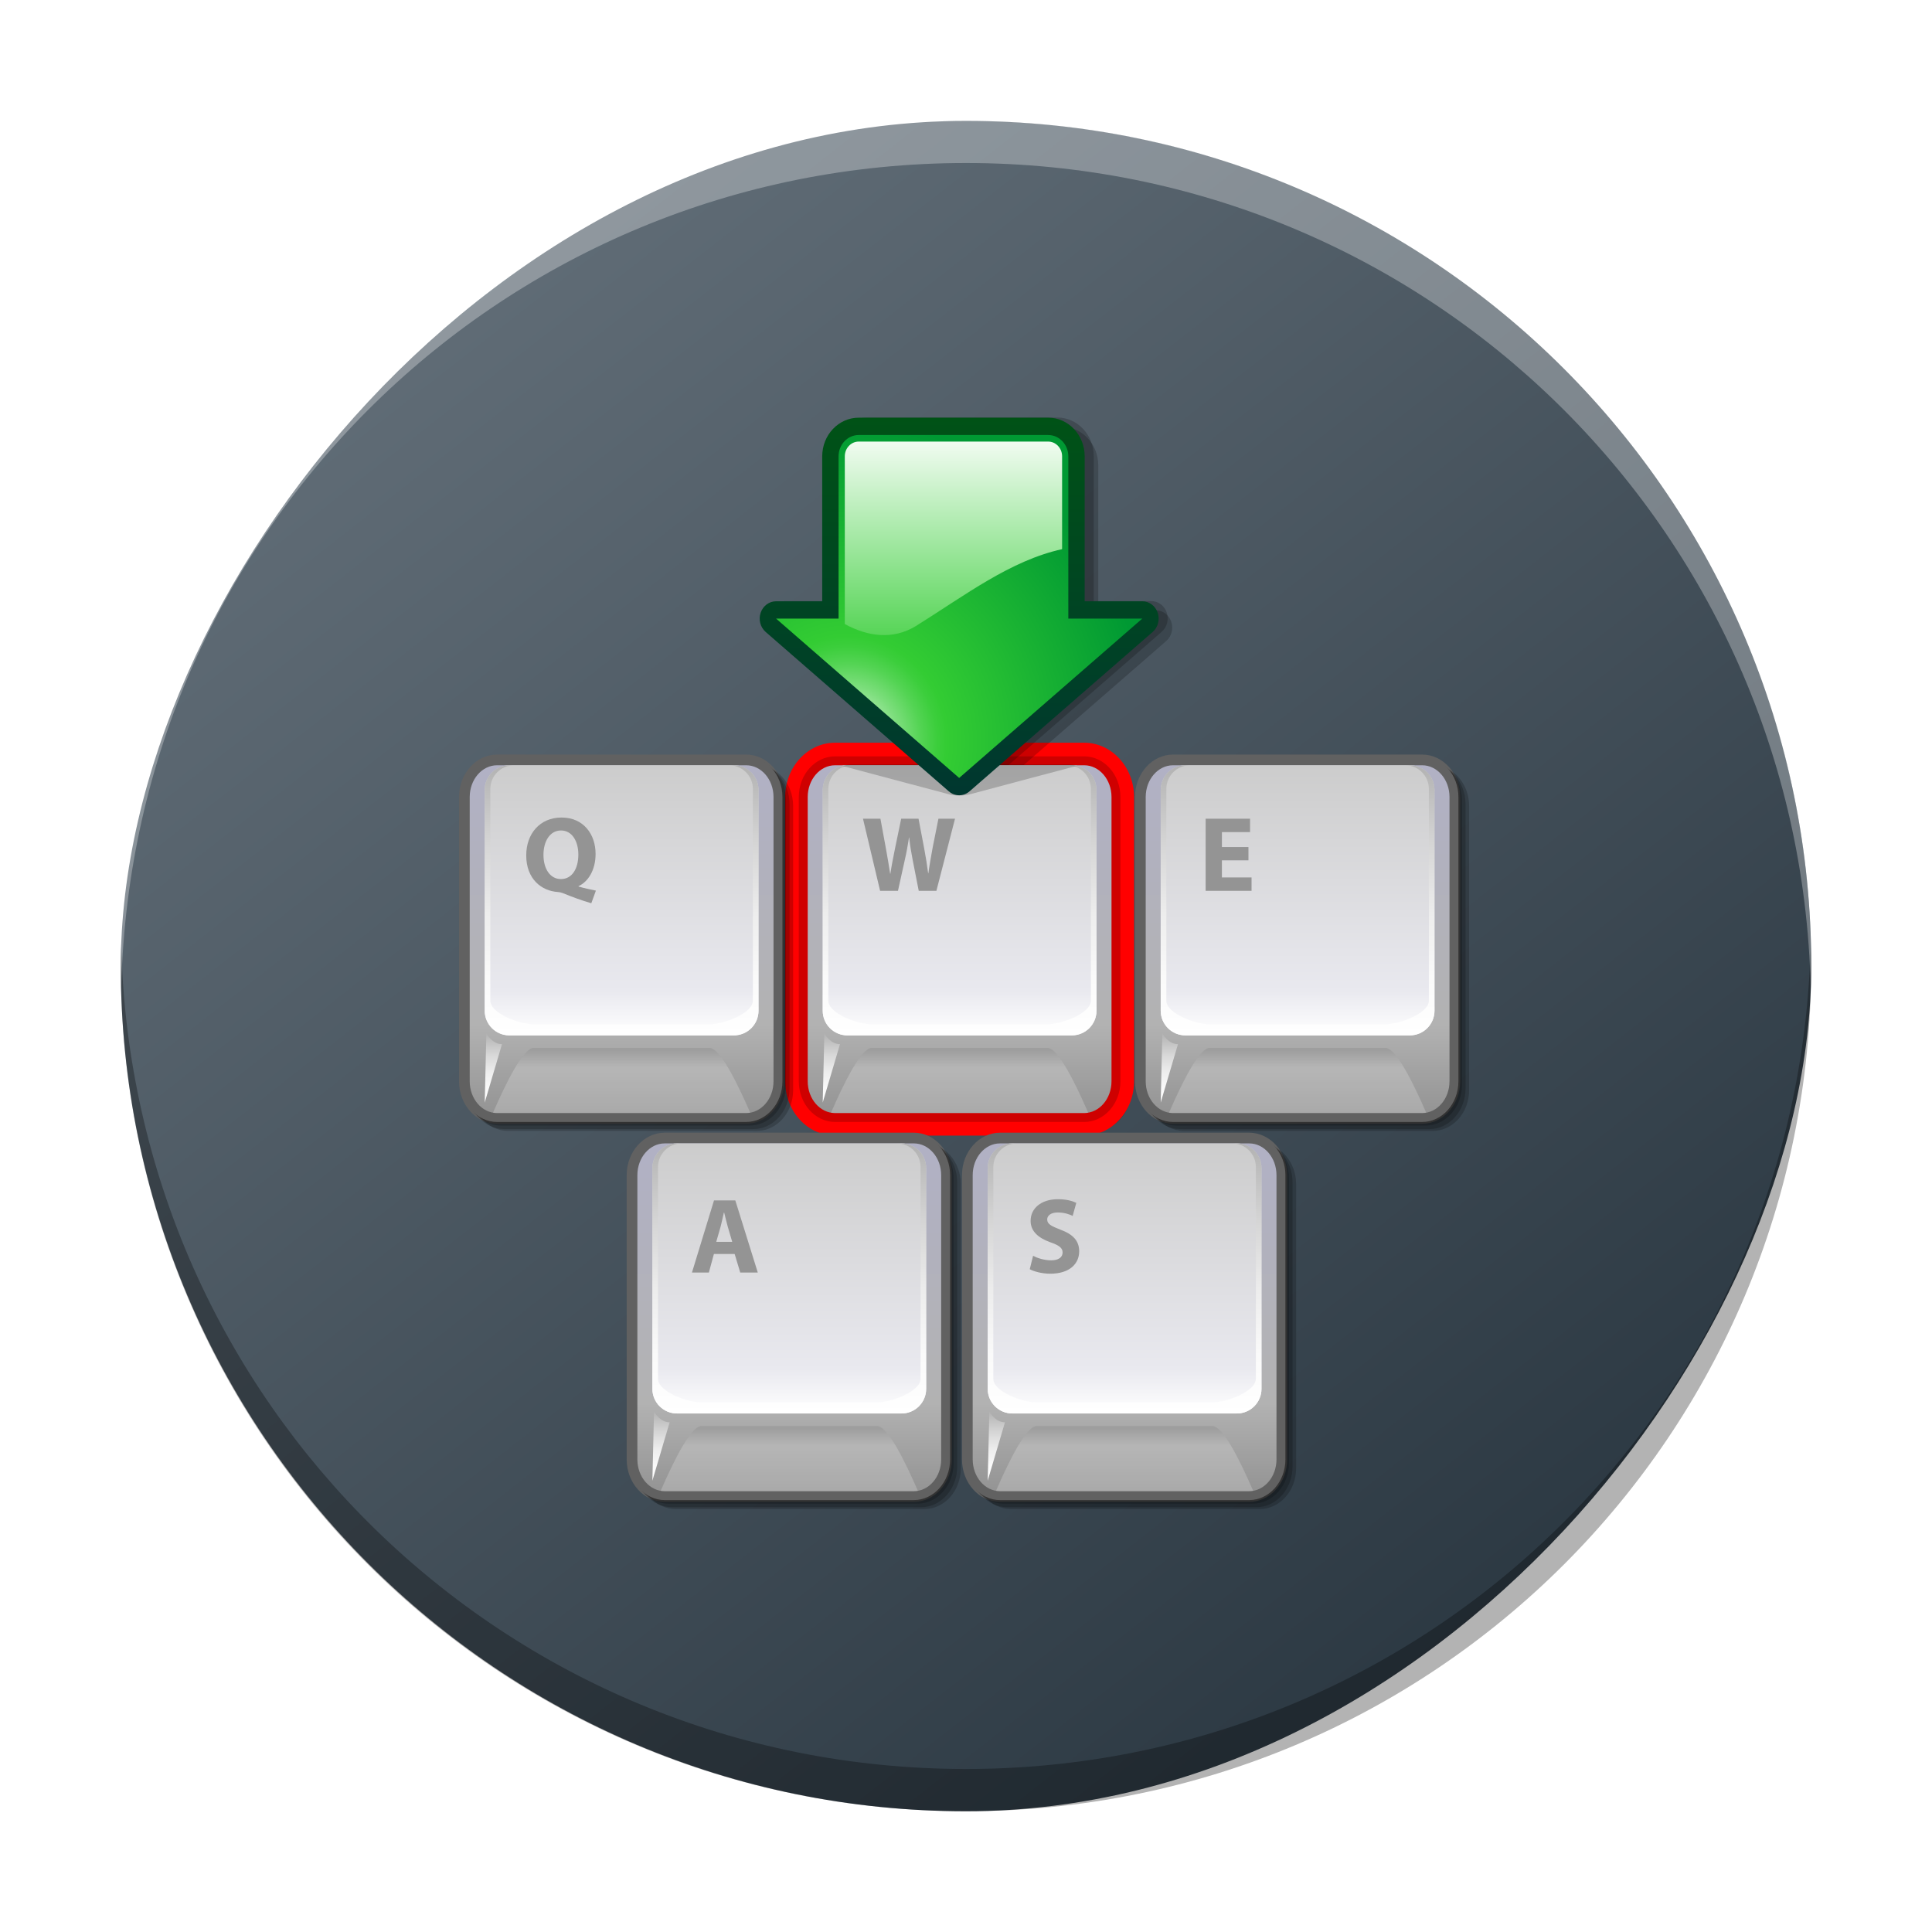 <?xml version="1.0" encoding="UTF-8" standalone="no"?>
<!-- Generator: Adobe Illustrator 10.0, SVG Export Plug-In . SVG Version: 3.0.0 Build 43)  -->

<svg
   width="48"
   height="48"
   viewBox="0 0 48 48"
   style="overflow:visible"
   xml:space="preserve"
   version="1.1"
   id="svg466"
   sodipodi:docname="ktouch.svg"
   inkscape:version="1.2.1 (9c6d41e410, 2022-07-14)"
   xmlns:inkscape="http://www.inkscape.org/namespaces/inkscape"
   xmlns:sodipodi="http://sodipodi.sourceforge.net/DTD/sodipodi-0.dtd"
   xmlns:xlink="http://www.w3.org/1999/xlink"
   xmlns="http://www.w3.org/2000/svg"
   xmlns:svg="http://www.w3.org/2000/svg"
   xmlns:a="http://ns.adobe.com/AdobeSVGViewerExtensions/3.0/"><defs
   id="defs470"><linearGradient
     gradientTransform="matrix(1.05,0,0,1.05,-452.986,-525.938)"
     gradientUnits="userSpaceOnUse"
     x2="426.695"
     y2="499.921"
     y1="547.675"
     id="a-6"
     x1="389.32"><stop
       stop-color="#18222a"
       style="stop-color:#1e2b35;stop-opacity:1"
       id="stop216" /><stop
       stop-color="#566069"
       offset="1"
       style="stop-color:#6d7983;stop-opacity:1"
       id="stop218" /></linearGradient><linearGradient
     id="linearGradient3770"><stop
       style="stop-color:#eeeeec;stop-opacity:1;"
       offset="0"
       id="stop3772" /><stop
       style="stop-color:#9f9f94;stop-opacity:1;"
       offset="1"
       id="stop3774" /></linearGradient><linearGradient
     id="linearGradient2285"><stop
       id="stop2287"
       offset="0"
       style="stop-color:#5e5e5e;stop-opacity:1;" /><stop
       style="stop-color:#dedede;stop-opacity:1;"
       offset="0.759"
       id="stop2293" /><stop
       id="stop2295"
       offset="0.934"
       style="stop-color:#8d8d8d;stop-opacity:1;" /><stop
       id="stop2289"
       offset="1"
       style="stop-color:#616161;stop-opacity:1;" /></linearGradient><linearGradient
     id="XMLID_1_-3"
     gradientUnits="userSpaceOnUse"
     x1="126.984"
     y1="161.94"
     x2="126.984"
     y2="82.669">
			<stop
   offset="0"
   style="stop-color:#949494"
   id="stop18-6" />
			<stop
   offset="0.253"
   style="stop-color:#B2B2B2"
   id="stop20-7" />
			<stop
   offset="1"
   style="stop-color:#B1B1C5"
   id="stop22-5" />
			<a:midPointStop
   offset="0"
   style="stop-color:#949494" />
			<a:midPointStop
   offset="0.5"
   style="stop-color:#949494" />
			<a:midPointStop
   offset="0.253"
   style="stop-color:#B2B2B2" />
			<a:midPointStop
   offset="0.5"
   style="stop-color:#B2B2B2" />
			<a:midPointStop
   offset="1"
   style="stop-color:#B1B1C5" />
		</linearGradient><linearGradient
     id="XMLID_2_-3"
     gradientUnits="userSpaceOnUse"
     x1="126.984"
     y1="144.231"
     x2="126.984"
     y2="82.669">
			<stop
   offset="0"
   style="stop-color:#FFFFFF"
   id="stop27-5" />
			<stop
   offset="0.163"
   style="stop-color:#E9E9EF"
   id="stop29-6" />
			<stop
   offset="1"
   style="stop-color:#CCCCCC"
   id="stop31-2" />
			<a:midPointStop
   offset="0"
   style="stop-color:#FFFFFF" />
			<a:midPointStop
   offset="0.5"
   style="stop-color:#FFFFFF" />
			<a:midPointStop
   offset="0.163"
   style="stop-color:#E9E9EF" />
			<a:midPointStop
   offset="0.5"
   style="stop-color:#E9E9EF" />
			<a:midPointStop
   offset="1"
   style="stop-color:#CCCCCC" />
		</linearGradient><linearGradient
     id="XMLID_3_-9"
     gradientUnits="userSpaceOnUse"
     x1="126.984"
     y1="144.231"
     x2="126.984"
     y2="82.669">
			<stop
   offset="0"
   style="stop-color:#FFFFFF"
   id="stop36-1" />
			<stop
   offset="0.213"
   style="stop-color:#FAFAFA"
   id="stop38-2" />
			<stop
   offset="0.452"
   style="stop-color:#EDEDED"
   id="stop40-7" />
			<stop
   offset="0.703"
   style="stop-color:#D6D6D6"
   id="stop42-0" />
			<stop
   offset="0.961"
   style="stop-color:#B7B7B7"
   id="stop44-9" />
			<stop
   offset="1"
   style="stop-color:#B2B2B2"
   id="stop46-3" />
			<a:midPointStop
   offset="0"
   style="stop-color:#FFFFFF" />
			<a:midPointStop
   offset="0.684"
   style="stop-color:#FFFFFF" />
			<a:midPointStop
   offset="1"
   style="stop-color:#B2B2B2" />
		</linearGradient><linearGradient
     id="XMLID_4_-6"
     gradientUnits="userSpaceOnUse"
     x1="97.748"
     y1="159.546"
     x2="97.748"
     y2="143.804">
			<stop
   offset="0"
   style="stop-color:#FFFFFF"
   id="stop51-0" />
			<stop
   offset="0.213"
   style="stop-color:#FAFAFA"
   id="stop53-6" />
			<stop
   offset="0.452"
   style="stop-color:#EDEDED"
   id="stop55-2" />
			<stop
   offset="0.703"
   style="stop-color:#D6D6D6"
   id="stop57-6" />
			<stop
   offset="0.961"
   style="stop-color:#B7B7B7"
   id="stop59-1" />
			<stop
   offset="1"
   style="stop-color:#B2B2B2"
   id="stop61-8" />
			<a:midPointStop
   offset="0"
   style="stop-color:#FFFFFF" />
			<a:midPointStop
   offset="0.684"
   style="stop-color:#FFFFFF" />
			<a:midPointStop
   offset="1"
   style="stop-color:#B2B2B2" />
		</linearGradient><linearGradient
     id="linearGradient6479"
     gradientUnits="userSpaceOnUse"
     x1="588.115"
     y1="159.546"
     x2="588.115"
     y2="143.804"
     gradientTransform="matrix(-1,0,0,1,744.334,0)">
			<stop
   offset="0"
   style="stop-color:#FFFFFF"
   id="stop66-7" />
			<stop
   offset="0.213"
   style="stop-color:#FAFAFA"
   id="stop68-9" />
			<stop
   offset="0.452"
   style="stop-color:#EDEDED"
   id="stop70-2" />
			<stop
   offset="0.703"
   style="stop-color:#D6D6D6"
   id="stop72-0" />
			<stop
   offset="0.961"
   style="stop-color:#B7B7B7"
   id="stop74-2" />
			<stop
   offset="1"
   style="stop-color:#B2B2B2"
   id="stop76-3" />
			<a:midPointStop
   offset="0"
   style="stop-color:#FFFFFF" />
			<a:midPointStop
   offset="0.684"
   style="stop-color:#FFFFFF" />
			<a:midPointStop
   offset="1"
   style="stop-color:#B2B2B2" />
		</linearGradient><linearGradient
     id="XMLID_6_-7"
     gradientUnits="userSpaceOnUse"
     x1="126.984"
     y1="151.65"
     x2="126.984"
     y2="144.375">
			<stop
   offset="0"
   style="stop-color:#FFFFFF"
   id="stop81-5" />
			<stop
   offset="1"
   style="stop-color:#000000"
   id="stop83-9" />
			<a:midPointStop
   offset="0"
   style="stop-color:#FFFFFF" />
			<a:midPointStop
   offset="0.5"
   style="stop-color:#FFFFFF" />
			<a:midPointStop
   offset="1"
   style="stop-color:#000000" />
		</linearGradient><linearGradient
     id="XMLID_7_-2"
     gradientUnits="userSpaceOnUse"
     x1="204.023"
     y1="161.94"
     x2="204.023"
     y2="82.669">
			<stop
   offset="0"
   style="stop-color:#949494"
   id="stop98-2" />
			<stop
   offset="0.253"
   style="stop-color:#B2B2B2"
   id="stop100-8" />
			<stop
   offset="1"
   style="stop-color:#B1B1C5"
   id="stop102-9" />
			<a:midPointStop
   offset="0"
   style="stop-color:#949494" />
			<a:midPointStop
   offset="0.5"
   style="stop-color:#949494" />
			<a:midPointStop
   offset="0.253"
   style="stop-color:#B2B2B2" />
			<a:midPointStop
   offset="0.5"
   style="stop-color:#B2B2B2" />
			<a:midPointStop
   offset="1"
   style="stop-color:#B1B1C5" />
		</linearGradient><linearGradient
     id="XMLID_8_-7"
     gradientUnits="userSpaceOnUse"
     x1="204.023"
     y1="144.231"
     x2="204.023"
     y2="82.669">
			<stop
   offset="0"
   style="stop-color:#FFFFFF"
   id="stop107-3" />
			<stop
   offset="0.163"
   style="stop-color:#E9E9EF"
   id="stop109-6" />
			<stop
   offset="1"
   style="stop-color:#CCCCCC"
   id="stop111-1" />
			<a:midPointStop
   offset="0"
   style="stop-color:#FFFFFF" />
			<a:midPointStop
   offset="0.5"
   style="stop-color:#FFFFFF" />
			<a:midPointStop
   offset="0.163"
   style="stop-color:#E9E9EF" />
			<a:midPointStop
   offset="0.5"
   style="stop-color:#E9E9EF" />
			<a:midPointStop
   offset="1"
   style="stop-color:#CCCCCC" />
		</linearGradient><linearGradient
     id="XMLID_9_-2"
     gradientUnits="userSpaceOnUse"
     x1="204.023"
     y1="144.231"
     x2="204.023"
     y2="82.669">
			<stop
   offset="0"
   style="stop-color:#FFFFFF"
   id="stop116-9" />
			<stop
   offset="0.213"
   style="stop-color:#FAFAFA"
   id="stop118-3" />
			<stop
   offset="0.452"
   style="stop-color:#EDEDED"
   id="stop120-1" />
			<stop
   offset="0.703"
   style="stop-color:#D6D6D6"
   id="stop122-9" />
			<stop
   offset="0.961"
   style="stop-color:#B7B7B7"
   id="stop124-4" />
			<stop
   offset="1"
   style="stop-color:#B2B2B2"
   id="stop126-7" />
			<a:midPointStop
   offset="0"
   style="stop-color:#FFFFFF" />
			<a:midPointStop
   offset="0.684"
   style="stop-color:#FFFFFF" />
			<a:midPointStop
   offset="1"
   style="stop-color:#B2B2B2" />
		</linearGradient><linearGradient
     id="XMLID_10_-8"
     gradientUnits="userSpaceOnUse"
     x1="174.788"
     y1="159.546"
     x2="174.788"
     y2="143.804">
			<stop
   offset="0"
   style="stop-color:#FFFFFF"
   id="stop131-4" />
			<stop
   offset="0.213"
   style="stop-color:#FAFAFA"
   id="stop133-5" />
			<stop
   offset="0.452"
   style="stop-color:#EDEDED"
   id="stop135-0" />
			<stop
   offset="0.703"
   style="stop-color:#D6D6D6"
   id="stop137-3" />
			<stop
   offset="0.961"
   style="stop-color:#B7B7B7"
   id="stop139-6" />
			<stop
   offset="1"
   style="stop-color:#B2B2B2"
   id="stop141-1" />
			<a:midPointStop
   offset="0"
   style="stop-color:#FFFFFF" />
			<a:midPointStop
   offset="0.684"
   style="stop-color:#FFFFFF" />
			<a:midPointStop
   offset="1"
   style="stop-color:#B2B2B2" />
		</linearGradient><linearGradient
     id="linearGradient6512"
     gradientUnits="userSpaceOnUse"
     x1="511.075"
     y1="159.546"
     x2="511.075"
     y2="143.804"
     gradientTransform="matrix(-1,0,0,1,744.334,0)">
			<stop
   offset="0"
   style="stop-color:#FFFFFF"
   id="stop146-0" />
			<stop
   offset="0.213"
   style="stop-color:#FAFAFA"
   id="stop148-6" />
			<stop
   offset="0.452"
   style="stop-color:#EDEDED"
   id="stop150-3" />
			<stop
   offset="0.703"
   style="stop-color:#D6D6D6"
   id="stop152-2" />
			<stop
   offset="0.961"
   style="stop-color:#B7B7B7"
   id="stop154-0" />
			<stop
   offset="1"
   style="stop-color:#B2B2B2"
   id="stop156-6" />
			<a:midPointStop
   offset="0"
   style="stop-color:#FFFFFF" />
			<a:midPointStop
   offset="0.684"
   style="stop-color:#FFFFFF" />
			<a:midPointStop
   offset="1"
   style="stop-color:#B2B2B2" />
		</linearGradient><linearGradient
     id="XMLID_12_-1"
     gradientUnits="userSpaceOnUse"
     x1="204.023"
     y1="151.65"
     x2="204.023"
     y2="144.375">
			<stop
   offset="0"
   style="stop-color:#FFFFFF"
   id="stop161-5" />
			<stop
   offset="1"
   style="stop-color:#000000"
   id="stop163-5" />
			<a:midPointStop
   offset="0"
   style="stop-color:#FFFFFF" />
			<a:midPointStop
   offset="0.5"
   style="stop-color:#FFFFFF" />
			<a:midPointStop
   offset="1"
   style="stop-color:#000000" />
		</linearGradient><linearGradient
     id="XMLID_13_-4"
     gradientUnits="userSpaceOnUse"
     x1="49.944"
     y1="161.94"
     x2="49.944"
     y2="82.669">
			<stop
   offset="0"
   style="stop-color:#949494"
   id="stop178-7" />
			<stop
   offset="0.253"
   style="stop-color:#B2B2B2"
   id="stop180-6" />
			<stop
   offset="1"
   style="stop-color:#B1B1C5"
   id="stop182-5" />
			<a:midPointStop
   offset="0"
   style="stop-color:#949494" />
			<a:midPointStop
   offset="0.5"
   style="stop-color:#949494" />
			<a:midPointStop
   offset="0.253"
   style="stop-color:#B2B2B2" />
			<a:midPointStop
   offset="0.5"
   style="stop-color:#B2B2B2" />
			<a:midPointStop
   offset="1"
   style="stop-color:#B1B1C5" />
		</linearGradient><linearGradient
     id="XMLID_14_-6"
     gradientUnits="userSpaceOnUse"
     x1="49.944"
     y1="144.231"
     x2="49.944"
     y2="82.669">
			<stop
   offset="0"
   style="stop-color:#FFFFFF"
   id="stop187-9" />
			<stop
   offset="0.163"
   style="stop-color:#E9E9EF"
   id="stop189-3" />
			<stop
   offset="1"
   style="stop-color:#CCCCCC"
   id="stop191-7" />
			<a:midPointStop
   offset="0"
   style="stop-color:#FFFFFF" />
			<a:midPointStop
   offset="0.5"
   style="stop-color:#FFFFFF" />
			<a:midPointStop
   offset="0.163"
   style="stop-color:#E9E9EF" />
			<a:midPointStop
   offset="0.5"
   style="stop-color:#E9E9EF" />
			<a:midPointStop
   offset="1"
   style="stop-color:#CCCCCC" />
		</linearGradient><linearGradient
     id="XMLID_15_-4"
     gradientUnits="userSpaceOnUse"
     x1="49.944"
     y1="144.231"
     x2="49.944"
     y2="82.669">
			<stop
   offset="0"
   style="stop-color:#FFFFFF"
   id="stop196-5" />
			<stop
   offset="0.213"
   style="stop-color:#FAFAFA"
   id="stop198-2" />
			<stop
   offset="0.452"
   style="stop-color:#EDEDED"
   id="stop200-5" />
			<stop
   offset="0.703"
   style="stop-color:#D6D6D6"
   id="stop202-4" />
			<stop
   offset="0.961"
   style="stop-color:#B7B7B7"
   id="stop204-7" />
			<stop
   offset="1"
   style="stop-color:#B2B2B2"
   id="stop206-4" />
			<a:midPointStop
   offset="0"
   style="stop-color:#FFFFFF" />
			<a:midPointStop
   offset="0.684"
   style="stop-color:#FFFFFF" />
			<a:midPointStop
   offset="1"
   style="stop-color:#B2B2B2" />
		</linearGradient><linearGradient
     id="XMLID_16_-4"
     gradientUnits="userSpaceOnUse"
     x1="20.709"
     y1="159.546"
     x2="20.709"
     y2="143.804">
			<stop
   offset="0"
   style="stop-color:#FFFFFF"
   id="stop211-3" />
			<stop
   offset="0.213"
   style="stop-color:#FAFAFA"
   id="stop213-0" />
			<stop
   offset="0.452"
   style="stop-color:#EDEDED"
   id="stop215-7" />
			<stop
   offset="0.703"
   style="stop-color:#D6D6D6"
   id="stop217-8" />
			<stop
   offset="0.961"
   style="stop-color:#B7B7B7"
   id="stop219-6" />
			<stop
   offset="1"
   style="stop-color:#B2B2B2"
   id="stop221-8" />
			<a:midPointStop
   offset="0"
   style="stop-color:#FFFFFF" />
			<a:midPointStop
   offset="0.684"
   style="stop-color:#FFFFFF" />
			<a:midPointStop
   offset="1"
   style="stop-color:#B2B2B2" />
		</linearGradient><linearGradient
     id="linearGradient6545"
     gradientUnits="userSpaceOnUse"
     x1="665.154"
     y1="159.546"
     x2="665.154"
     y2="143.804"
     gradientTransform="matrix(-1,0,0,1,744.334,0)">
			<stop
   offset="0"
   style="stop-color:#FFFFFF"
   id="stop226-8" />
			<stop
   offset="0.213"
   style="stop-color:#FAFAFA"
   id="stop228-4" />
			<stop
   offset="0.452"
   style="stop-color:#EDEDED"
   id="stop230-3" />
			<stop
   offset="0.703"
   style="stop-color:#D6D6D6"
   id="stop232-1" />
			<stop
   offset="0.961"
   style="stop-color:#B7B7B7"
   id="stop234-4" />
			<stop
   offset="1"
   style="stop-color:#B2B2B2"
   id="stop236-9" />
			<a:midPointStop
   offset="0"
   style="stop-color:#FFFFFF" />
			<a:midPointStop
   offset="0.684"
   style="stop-color:#FFFFFF" />
			<a:midPointStop
   offset="1"
   style="stop-color:#B2B2B2" />
		</linearGradient><linearGradient
     id="XMLID_18_-2"
     gradientUnits="userSpaceOnUse"
     x1="49.944"
     y1="151.65"
     x2="49.944"
     y2="144.375">
			<stop
   offset="0"
   style="stop-color:#FFFFFF"
   id="stop241-0" />
			<stop
   offset="1"
   style="stop-color:#000000"
   id="stop243-6" />
			<a:midPointStop
   offset="0"
   style="stop-color:#FFFFFF" />
			<a:midPointStop
   offset="0.5"
   style="stop-color:#FFFFFF" />
			<a:midPointStop
   offset="1"
   style="stop-color:#000000" />
		</linearGradient><linearGradient
     id="XMLID_19_-8"
     gradientUnits="userSpaceOnUse"
     x1="88.159"
     y1="248.128"
     x2="88.159"
     y2="168.856">
			<stop
   offset="0"
   style="stop-color:#949494"
   id="stop258-9" />
			<stop
   offset="0.253"
   style="stop-color:#B2B2B2"
   id="stop260-2" />
			<stop
   offset="1"
   style="stop-color:#B1B1C5"
   id="stop262-6" />
			<a:midPointStop
   offset="0"
   style="stop-color:#949494" />
			<a:midPointStop
   offset="0.5"
   style="stop-color:#949494" />
			<a:midPointStop
   offset="0.253"
   style="stop-color:#B2B2B2" />
			<a:midPointStop
   offset="0.5"
   style="stop-color:#B2B2B2" />
			<a:midPointStop
   offset="1"
   style="stop-color:#B1B1C5" />
		</linearGradient><linearGradient
     id="XMLID_20_-6"
     gradientUnits="userSpaceOnUse"
     x1="88.159"
     y1="230.418"
     x2="88.159"
     y2="168.856">
			<stop
   offset="0"
   style="stop-color:#FFFFFF"
   id="stop267-4" />
			<stop
   offset="0.163"
   style="stop-color:#E9E9EF"
   id="stop269-9" />
			<stop
   offset="1"
   style="stop-color:#CCCCCC"
   id="stop271-5" />
			<a:midPointStop
   offset="0"
   style="stop-color:#FFFFFF" />
			<a:midPointStop
   offset="0.5"
   style="stop-color:#FFFFFF" />
			<a:midPointStop
   offset="0.163"
   style="stop-color:#E9E9EF" />
			<a:midPointStop
   offset="0.5"
   style="stop-color:#E9E9EF" />
			<a:midPointStop
   offset="1"
   style="stop-color:#CCCCCC" />
		</linearGradient><linearGradient
     id="XMLID_21_-0"
     gradientUnits="userSpaceOnUse"
     x1="88.159"
     y1="230.418"
     x2="88.159"
     y2="168.856">
			<stop
   offset="0"
   style="stop-color:#FFFFFF"
   id="stop276-4" />
			<stop
   offset="0.213"
   style="stop-color:#FAFAFA"
   id="stop278-8" />
			<stop
   offset="0.452"
   style="stop-color:#EDEDED"
   id="stop280-7" />
			<stop
   offset="0.703"
   style="stop-color:#D6D6D6"
   id="stop282-1" />
			<stop
   offset="0.961"
   style="stop-color:#B7B7B7"
   id="stop284-7" />
			<stop
   offset="1"
   style="stop-color:#B2B2B2"
   id="stop286-2" />
			<a:midPointStop
   offset="0"
   style="stop-color:#FFFFFF" />
			<a:midPointStop
   offset="0.684"
   style="stop-color:#FFFFFF" />
			<a:midPointStop
   offset="1"
   style="stop-color:#B2B2B2" />
		</linearGradient><linearGradient
     id="XMLID_22_-7"
     gradientUnits="userSpaceOnUse"
     x1="58.924"
     y1="245.733"
     x2="58.924"
     y2="229.991">
			<stop
   offset="0"
   style="stop-color:#FFFFFF"
   id="stop291-2" />
			<stop
   offset="0.213"
   style="stop-color:#FAFAFA"
   id="stop293-2" />
			<stop
   offset="0.452"
   style="stop-color:#EDEDED"
   id="stop295-6" />
			<stop
   offset="0.703"
   style="stop-color:#D6D6D6"
   id="stop297-1" />
			<stop
   offset="0.961"
   style="stop-color:#B7B7B7"
   id="stop299-0" />
			<stop
   offset="1"
   style="stop-color:#B2B2B2"
   id="stop301-6" />
			<a:midPointStop
   offset="0"
   style="stop-color:#FFFFFF" />
			<a:midPointStop
   offset="0.684"
   style="stop-color:#FFFFFF" />
			<a:midPointStop
   offset="1"
   style="stop-color:#B2B2B2" />
		</linearGradient><linearGradient
     id="linearGradient6578"
     gradientUnits="userSpaceOnUse"
     x1="626.94"
     y1="245.733"
     x2="626.94"
     y2="229.991"
     gradientTransform="matrix(-1,0,0,1,744.334,0)">
			<stop
   offset="0"
   style="stop-color:#FFFFFF"
   id="stop306-1" />
			<stop
   offset="0.213"
   style="stop-color:#FAFAFA"
   id="stop308-5" />
			<stop
   offset="0.452"
   style="stop-color:#EDEDED"
   id="stop310-9" />
			<stop
   offset="0.703"
   style="stop-color:#D6D6D6"
   id="stop312-4" />
			<stop
   offset="0.961"
   style="stop-color:#B7B7B7"
   id="stop314-9" />
			<stop
   offset="1"
   style="stop-color:#B2B2B2"
   id="stop316-0" />
			<a:midPointStop
   offset="0"
   style="stop-color:#FFFFFF" />
			<a:midPointStop
   offset="0.684"
   style="stop-color:#FFFFFF" />
			<a:midPointStop
   offset="1"
   style="stop-color:#B2B2B2" />
		</linearGradient><linearGradient
     id="XMLID_24_-9"
     gradientUnits="userSpaceOnUse"
     x1="88.159"
     y1="237.838"
     x2="88.159"
     y2="230.563">
			<stop
   offset="0"
   style="stop-color:#FFFFFF"
   id="stop321-1" />
			<stop
   offset="1"
   style="stop-color:#000000"
   id="stop323-7" />
			<a:midPointStop
   offset="0"
   style="stop-color:#FFFFFF" />
			<a:midPointStop
   offset="0.5"
   style="stop-color:#FFFFFF" />
			<a:midPointStop
   offset="1"
   style="stop-color:#000000" />
		</linearGradient><linearGradient
     id="XMLID_25_-7"
     gradientUnits="userSpaceOnUse"
     x1="164.588"
     y1="248.128"
     x2="164.588"
     y2="168.856">
			<stop
   offset="0"
   style="stop-color:#949494"
   id="stop338-1" />
			<stop
   offset="0.253"
   style="stop-color:#B2B2B2"
   id="stop340-1" />
			<stop
   offset="1"
   style="stop-color:#B1B1C5"
   id="stop342-5" />
			<a:midPointStop
   offset="0"
   style="stop-color:#949494" />
			<a:midPointStop
   offset="0.5"
   style="stop-color:#949494" />
			<a:midPointStop
   offset="0.253"
   style="stop-color:#B2B2B2" />
			<a:midPointStop
   offset="0.5"
   style="stop-color:#B2B2B2" />
			<a:midPointStop
   offset="1"
   style="stop-color:#B1B1C5" />
		</linearGradient><linearGradient
     id="XMLID_26_-9"
     gradientUnits="userSpaceOnUse"
     x1="164.589"
     y1="230.418"
     x2="164.589"
     y2="168.856">
			<stop
   offset="0"
   style="stop-color:#FFFFFF"
   id="stop347-7" />
			<stop
   offset="0.163"
   style="stop-color:#E9E9EF"
   id="stop349-7" />
			<stop
   offset="1"
   style="stop-color:#CCCCCC"
   id="stop351-6" />
			<a:midPointStop
   offset="0"
   style="stop-color:#FFFFFF" />
			<a:midPointStop
   offset="0.5"
   style="stop-color:#FFFFFF" />
			<a:midPointStop
   offset="0.163"
   style="stop-color:#E9E9EF" />
			<a:midPointStop
   offset="0.5"
   style="stop-color:#E9E9EF" />
			<a:midPointStop
   offset="1"
   style="stop-color:#CCCCCC" />
		</linearGradient><linearGradient
     id="XMLID_27_-7"
     gradientUnits="userSpaceOnUse"
     x1="164.589"
     y1="230.418"
     x2="164.589"
     y2="168.856">
			<stop
   offset="0"
   style="stop-color:#FFFFFF"
   id="stop356-3" />
			<stop
   offset="0.213"
   style="stop-color:#FAFAFA"
   id="stop358-6" />
			<stop
   offset="0.452"
   style="stop-color:#EDEDED"
   id="stop360-5" />
			<stop
   offset="0.703"
   style="stop-color:#D6D6D6"
   id="stop362-6" />
			<stop
   offset="0.961"
   style="stop-color:#B7B7B7"
   id="stop364-3" />
			<stop
   offset="1"
   style="stop-color:#B2B2B2"
   id="stop366-9" />
			<a:midPointStop
   offset="0"
   style="stop-color:#FFFFFF" />
			<a:midPointStop
   offset="0.684"
   style="stop-color:#FFFFFF" />
			<a:midPointStop
   offset="1"
   style="stop-color:#B2B2B2" />
		</linearGradient><linearGradient
     id="XMLID_28_-4"
     gradientUnits="userSpaceOnUse"
     x1="135.353"
     y1="245.733"
     x2="135.353"
     y2="229.991">
			<stop
   offset="0"
   style="stop-color:#FFFFFF"
   id="stop371-8" />
			<stop
   offset="0.213"
   style="stop-color:#FAFAFA"
   id="stop373-1" />
			<stop
   offset="0.452"
   style="stop-color:#EDEDED"
   id="stop375-2" />
			<stop
   offset="0.703"
   style="stop-color:#D6D6D6"
   id="stop377-9" />
			<stop
   offset="0.961"
   style="stop-color:#B7B7B7"
   id="stop379-3" />
			<stop
   offset="1"
   style="stop-color:#B2B2B2"
   id="stop381-9" />
			<a:midPointStop
   offset="0"
   style="stop-color:#FFFFFF" />
			<a:midPointStop
   offset="0.684"
   style="stop-color:#FFFFFF" />
			<a:midPointStop
   offset="1"
   style="stop-color:#B2B2B2" />
		</linearGradient><linearGradient
     id="linearGradient6611"
     gradientUnits="userSpaceOnUse"
     x1="550.51"
     y1="245.733"
     x2="550.51"
     y2="229.991"
     gradientTransform="matrix(-1,0,0,1,744.334,0)">
			<stop
   offset="0"
   style="stop-color:#FFFFFF"
   id="stop386-0" />
			<stop
   offset="0.213"
   style="stop-color:#FAFAFA"
   id="stop388-8" />
			<stop
   offset="0.452"
   style="stop-color:#EDEDED"
   id="stop390-8" />
			<stop
   offset="0.703"
   style="stop-color:#D6D6D6"
   id="stop392-5" />
			<stop
   offset="0.961"
   style="stop-color:#B7B7B7"
   id="stop394-0" />
			<stop
   offset="1"
   style="stop-color:#B2B2B2"
   id="stop396-9" />
			<a:midPointStop
   offset="0"
   style="stop-color:#FFFFFF" />
			<a:midPointStop
   offset="0.684"
   style="stop-color:#FFFFFF" />
			<a:midPointStop
   offset="1"
   style="stop-color:#B2B2B2" />
		</linearGradient><linearGradient
     id="XMLID_30_-6"
     gradientUnits="userSpaceOnUse"
     x1="164.589"
     y1="237.838"
     x2="164.589"
     y2="230.563">
			<stop
   offset="0"
   style="stop-color:#FFFFFF"
   id="stop401-3" />
			<stop
   offset="1"
   style="stop-color:#000000"
   id="stop403-8" />
			<a:midPointStop
   offset="0"
   style="stop-color:#FFFFFF" />
			<a:midPointStop
   offset="0.5"
   style="stop-color:#FFFFFF" />
			<a:midPointStop
   offset="1"
   style="stop-color:#000000" />
		</linearGradient><linearGradient
     id="XMLID_31_-5"
     gradientUnits="userSpaceOnUse"
     x1="126.886"
     y1="101.723"
     x2="126.886"
     y2="-72.526">
			<stop
   offset="0"
   style="stop-color:#003333"
   id="stop430-6" />
			<stop
   offset="1"
   style="stop-color:#006A00"
   id="stop432-1" />
			<a:midPointStop
   offset="0"
   style="stop-color:#003333" />
			<a:midPointStop
   offset="0.5"
   style="stop-color:#003333" />
			<a:midPointStop
   offset="1"
   style="stop-color:#006A00" />
		</linearGradient><radialGradient
     id="XMLID_32_-1"
     cx="101.385"
     cy="95.967"
     r="101.188"
     fx="101.385"
     fy="95.967"
     gradientTransform="matrix(1,0,0,1.056,0,-24.105)"
     gradientUnits="userSpaceOnUse">
			<stop
   offset="0"
   style="stop-color:#FFFFFF"
   id="stop437-5" />
			<stop
   offset="0.005"
   style="stop-color:#F9FDF9"
   id="stop439-9" />
			<stop
   offset="0.065"
   style="stop-color:#B3ECB3"
   id="stop441-8" />
			<stop
   offset="0.119"
   style="stop-color:#7CDE7C"
   id="stop443-4" />
			<stop
   offset="0.166"
   style="stop-color:#54D454"
   id="stop445-8" />
			<stop
   offset="0.202"
   style="stop-color:#3CCE3C"
   id="stop447-1" />
			<stop
   offset="0.225"
   style="stop-color:#33CC33"
   id="stop449-0" />
			<stop
   offset="0.68"
   style="stop-color:#009933"
   id="stop451-3" />
			<a:midPointStop
   offset="0"
   style="stop-color:#FFFFFF" />
			<a:midPointStop
   offset="0.4"
   style="stop-color:#FFFFFF" />
			<a:midPointStop
   offset="0.225"
   style="stop-color:#33CC33" />
			<a:midPointStop
   offset="0.5"
   style="stop-color:#33CC33" />
			<a:midPointStop
   offset="0.68"
   style="stop-color:#009933" />
		</radialGradient><linearGradient
     id="XMLID_33_-0"
     gradientUnits="userSpaceOnUse"
     x1="125.581"
     y1="4.682"
     x2="125.581"
     y2="63.472">
			<stop
   offset="0"
   style="stop-color:#FFFFFF"
   id="stop456-4" />
			<stop
   offset="1"
   style="stop-color:#33CC33"
   id="stop458-4" />
			<a:midPointStop
   offset="0"
   style="stop-color:#FFFFFF" />
			<a:midPointStop
   offset="0.5"
   style="stop-color:#FFFFFF" />
			<a:midPointStop
   offset="1"
   style="stop-color:#33CC33" />
		</linearGradient><linearGradient
     inkscape:collect="always"
     xlink:href="#XMLID_5_"
     id="linearGradient6881"
     gradientUnits="userSpaceOnUse"
     gradientTransform="matrix(-1,0,0,1,744.334,0)"
     x1="588.115"
     y1="159.546"
     x2="588.115"
     y2="143.804" /><linearGradient
     inkscape:collect="always"
     xlink:href="#XMLID_11_"
     id="linearGradient6883"
     gradientUnits="userSpaceOnUse"
     gradientTransform="matrix(-1,0,0,1,744.334,0)"
     x1="511.075"
     y1="159.546"
     x2="511.075"
     y2="143.804" /><linearGradient
     inkscape:collect="always"
     xlink:href="#XMLID_17_"
     id="linearGradient6885"
     gradientUnits="userSpaceOnUse"
     gradientTransform="matrix(-1,0,0,1,744.334,0)"
     x1="665.154"
     y1="159.546"
     x2="665.154"
     y2="143.804" /><linearGradient
     inkscape:collect="always"
     xlink:href="#XMLID_23_"
     id="linearGradient6887"
     gradientUnits="userSpaceOnUse"
     gradientTransform="matrix(-1,0,0,1,744.334,0)"
     x1="626.94"
     y1="245.733"
     x2="626.94"
     y2="229.991" /><linearGradient
     inkscape:collect="always"
     xlink:href="#XMLID_29_"
     id="linearGradient6889"
     gradientUnits="userSpaceOnUse"
     gradientTransform="matrix(-1,0,0,1,744.334,0)"
     x1="550.51"
     y1="245.733"
     x2="550.51"
     y2="229.991" /></defs><sodipodi:namedview
   id="namedview468"
   pagecolor="#ffffff"
   bordercolor="#666666"
   borderopacity="1.0"
   inkscape:showpageshadow="2"
   inkscape:pageopacity="0.0"
   inkscape:pagecheckerboard="0"
   inkscape:deskcolor="#d1d1d1"
   showgrid="false"
   inkscape:zoom="3.6875"
   inkscape:cx="84.61017"
   inkscape:cy="-9.7627119"
   inkscape:window-width="1920"
   inkscape:window-height="1009"
   inkscape:window-x="0"
   inkscape:window-y="0"
   inkscape:window-maximized="1"
   inkscape:current-layer="svg466" />
	
<rect
   width="41.999"
   x="-45"
   y="3.004"
   rx="20.999"
   height="41.996"
   transform="scale(-1,1)"
   style="display:inline;fill:url(#a-6);stroke-width:2.94;stroke-opacity:0.55"
   id="rect223"
   ry="20.998" /><path
   style="display:inline;opacity:0.3;fill:#000000;fill-opacity:1;stroke-width:2.94;stroke-opacity:0.55"
   d="m 3.013,23.477 c -0.004,0.175 -0.013,0.349 -0.013,0.525 0,11.633 9.366,20.998 20.999,20.998 11.634,0 20.999,-9.365 20.999,-20.998 0,-0.176 -0.008,-0.349 -0.013,-0.525 -0.277,11.388 -9.534,20.473 -20.987,20.473 -11.457,0 -20.709,-9.085 -20.987,-20.473"
   id="path225" /><path
   d="m 3.013,24.523 c -0.004,-0.175 -0.013,-0.348 -0.013,-0.525 C 3.001,12.365 12.366,3 24,3 c 11.634,0 20.999,9.365 20.999,20.998 0,0.176 -0.008,0.35 -0.013,0.525 C 44.709,13.135 35.453,4.05 24,4.05 c -11.457,0 -20.709,9.085 -20.987,20.473"
   style="display:inline;opacity:0.3;fill:#ffffff;fill-opacity:1;stroke-width:2.94;stroke-opacity:0.55"
   id="path229" /><g
   id="Layer_1-4"
   style="overflow:visible;stroke:#000000"
   transform="matrix(0.109,0,0,0.109,10,10.002)">
		<path
   style="fill:#7c0000;stroke:none"
   d="m 98.6,80.229 c -4.785,0 -8.678,4.342 -8.678,9.679 v 64.794 c 0,5.336 3.893,9.678 8.678,9.678 h 56.769 c 4.784,0 8.677,-4.342 8.677,-9.678 V 89.908 c 0,-5.337 -3.893,-9.679 -8.677,-9.679 z"
   id="path2-4" />
		<path
   style="opacity:0.2;stroke:none"
   d="m 101.039,82.668 c -4.562,0 -8.272,4.159 -8.272,9.272 v 64.793 c 0,5.113 3.71,9.272 8.272,9.272 h 56.768 c 4.561,0 8.271,-4.159 8.271,-9.272 V 91.94 c 0,-5.113 -3.711,-9.272 -8.271,-9.272 z"
   id="path4-7" />
		<path
   style="opacity:0.2;stroke:none"
   d="m 100.226,82.262 c -4.562,0 -8.271,4.16 -8.271,9.272 v 64.793 c 0,5.113 3.71,9.272 8.271,9.272 h 56.768 c 4.561,0 8.271,-4.159 8.271,-9.272 V 91.534 c 0,-5.112 -3.71,-9.272 -8.271,-9.272 z"
   id="path6-6" />
		<path
   style="opacity:0.2;stroke:none"
   d="m 99.413,81.449 c -4.561,0 -8.271,4.159 -8.271,9.272 v 64.793 c 0,5.113 3.71,9.273 8.271,9.273 h 56.769 c 4.561,0 8.271,-4.16 8.271,-9.273 V 90.721 c 0,-5.113 -3.71,-9.272 -8.271,-9.272 z"
   id="path8-3" />
		<path
   style="fill:#ff0000;stroke:none"
   d="m 98.6,77.529 c -6.274,0 -11.378,5.554 -11.378,12.379 v 64.794 c 0,6.826 5.104,12.379 11.378,12.379 h 56.769 c 6.273,0 11.377,-5.553 11.377,-12.379 V 89.908 c 0,-6.826 -5.104,-12.379 -11.377,-12.379 z"
   id="path10-1" />
		<path
   style="fill:#cf0000;stroke:none"
   d="m 98.6,80.636 c -4.561,0 -8.271,4.159 -8.271,9.272 v 64.794 c 0,5.112 3.711,9.272 8.271,9.272 h 56.769 c 4.56,0 8.271,-4.16 8.271,-9.272 V 89.908 c 0,-5.113 -3.711,-9.272 -8.271,-9.272 z"
   id="path12-7" />
		<path
   style="opacity:0.2;stroke:none"
   d="m 175.226,49.965 c -0.531,-1.569 -1.937,-2.617 -3.513,-2.617 H 158.584 V 14.311 c 0,-4.864 -3.726,-8.808 -8.323,-8.808 h -43.18 c -4.598,0 -8.323,3.943 -8.323,8.808 V 47.349 H 88.24 c -1.574,0 -2.98,1.047 -3.512,2.617 -0.531,1.569 -0.074,3.323 1.143,4.379 l 41.735,36.321 c 1.377,1.2 3.363,1.199 4.741,0 l 41.736,-36.321 c 1.218,-1.059 1.674,-2.811 1.143,-4.38 z"
   id="path14-5" />
		<path
   style="opacity:0.2;stroke:none"
   d="m 174.195,47.862 c -0.531,-1.569 -1.937,-2.616 -3.513,-2.616 H 157.553 V 12.208 c 0,-4.864 -3.726,-8.808 -8.323,-8.808 h -43.18 c -4.598,0 -8.323,3.944 -8.323,8.808 V 45.246 H 87.21 c -1.574,0 -2.98,1.047 -3.512,2.616 -0.531,1.569 -0.074,3.323 1.143,4.379 l 41.735,36.322 c 1.377,1.2 3.363,1.199 4.741,0 l 41.736,-36.322 c 1.217,-1.058 1.674,-2.81 1.142,-4.379 z"
   id="path16-9" />
		<linearGradient
   id="linearGradient4329"
   gradientUnits="userSpaceOnUse"
   x1="126.984"
   y1="161.94"
   x2="126.984"
   y2="82.669">
			<stop
   offset="0"
   style="stop-color:#949494"
   id="stop4323" />
			<stop
   offset="0.253"
   style="stop-color:#B2B2B2"
   id="stop4325" />
			<stop
   offset="1"
   style="stop-color:#B1B1C5"
   id="stop4327" />
			<a:midPointStop
   offset="0"
   style="stop-color:#949494" />
			<a:midPointStop
   offset="0.5"
   style="stop-color:#949494" />
			<a:midPointStop
   offset="0.253"
   style="stop-color:#B2B2B2" />
			<a:midPointStop
   offset="0.5"
   style="stop-color:#B2B2B2" />
			<a:midPointStop
   offset="1"
   style="stop-color:#B1B1C5" />
		</linearGradient>
		<path
   style="fill:url(#XMLID_1_-3);stroke:none"
   d="m 161.606,154.702 c 0,3.997 -2.794,7.238 -6.238,7.238 H 98.6 c -3.444,0 -6.238,-3.241 -6.238,-7.238 V 89.908 c 0,-3.998 2.794,-7.24 6.238,-7.24 h 56.769 c 3.444,0 6.238,3.242 6.238,7.24 v 64.794 z"
   id="path25-6" />
		<linearGradient
   id="linearGradient4338"
   gradientUnits="userSpaceOnUse"
   x1="126.984"
   y1="144.231"
   x2="126.984"
   y2="82.669">
			<stop
   offset="0"
   style="stop-color:#FFFFFF"
   id="stop4332" />
			<stop
   offset="0.163"
   style="stop-color:#E9E9EF"
   id="stop4334" />
			<stop
   offset="1"
   style="stop-color:#CCCCCC"
   id="stop4336" />
			<a:midPointStop
   offset="0"
   style="stop-color:#FFFFFF" />
			<a:midPointStop
   offset="0.5"
   style="stop-color:#FFFFFF" />
			<a:midPointStop
   offset="0.163"
   style="stop-color:#E9E9EF" />
			<a:midPointStop
   offset="0.5"
   style="stop-color:#E9E9EF" />
			<a:midPointStop
   offset="1"
   style="stop-color:#CCCCCC" />
		</linearGradient>
		<path
   style="fill:url(#XMLID_2_-3);stroke:none"
   d="m 158.187,138.609 c 0,3.105 -2.517,5.622 -5.623,5.622 h -51.16 c -3.106,0 -5.623,-2.517 -5.623,-5.622 V 88.291 c 0,-3.105 2.517,-5.623 5.623,-5.623 h 51.16 c 3.106,0 5.623,2.518 5.623,5.623 z"
   id="path34-2" />
		<linearGradient
   id="linearGradient4353"
   gradientUnits="userSpaceOnUse"
   x1="126.984"
   y1="144.231"
   x2="126.984"
   y2="82.669">
			<stop
   offset="0"
   style="stop-color:#FFFFFF"
   id="stop4341" />
			<stop
   offset="0.213"
   style="stop-color:#FAFAFA"
   id="stop4343" />
			<stop
   offset="0.452"
   style="stop-color:#EDEDED"
   id="stop4345" />
			<stop
   offset="0.703"
   style="stop-color:#D6D6D6"
   id="stop4347" />
			<stop
   offset="0.961"
   style="stop-color:#B7B7B7"
   id="stop4349" />
			<stop
   offset="1"
   style="stop-color:#B2B2B2"
   id="stop4351" />
			<a:midPointStop
   offset="0"
   style="stop-color:#FFFFFF" />
			<a:midPointStop
   offset="0.684"
   style="stop-color:#FFFFFF" />
			<a:midPointStop
   offset="1"
   style="stop-color:#B2B2B2" />
		</linearGradient>
		<path
   style="fill:url(#XMLID_3_-9);stroke:none"
   d="m 152.563,82.668 h -1.05 c 2.977,0 5.391,2.414 5.391,5.391 v 48.251 c 0,2.977 -6.838,5.391 -9.816,5.391 h -40.294 c -2.977,0 -9.731,-2.414 -9.731,-5.391 V 88.06 c 0,-2.978 2.415,-5.391 5.393,-5.391 h -1.052 c -3.106,0 -5.623,2.518 -5.623,5.623 v 50.318 c 0,3.105 2.517,5.622 5.623,5.622 h 51.16 c 3.106,0 5.623,-2.517 5.623,-5.622 V 88.291 c 0,-3.105 -2.517,-5.623 -5.624,-5.623 z"
   id="path49-1" />
		<linearGradient
   id="linearGradient4368"
   gradientUnits="userSpaceOnUse"
   x1="97.748"
   y1="159.546"
   x2="97.748"
   y2="143.804">
			<stop
   offset="0"
   style="stop-color:#FFFFFF"
   id="stop4356" />
			<stop
   offset="0.213"
   style="stop-color:#FAFAFA"
   id="stop4358" />
			<stop
   offset="0.452"
   style="stop-color:#EDEDED"
   id="stop4360" />
			<stop
   offset="0.703"
   style="stop-color:#D6D6D6"
   id="stop4362" />
			<stop
   offset="0.961"
   style="stop-color:#B7B7B7"
   id="stop4364" />
			<stop
   offset="1"
   style="stop-color:#B2B2B2"
   id="stop4366" />
			<a:midPointStop
   offset="0"
   style="stop-color:#FFFFFF" />
			<a:midPointStop
   offset="0.684"
   style="stop-color:#FFFFFF" />
			<a:midPointStop
   offset="1"
   style="stop-color:#B2B2B2" />
		</linearGradient>
		<path
   style="fill:url(#XMLID_4_-6);stroke:none"
   d="m 96.155,143.804 c 0,0 1.313,2.436 3.562,2.436 l -3.936,13.307 z"
   id="path64-7" />
		
			<linearGradient
   id="linearGradient4383"
   gradientUnits="userSpaceOnUse"
   x1="588.115"
   y1="159.546"
   x2="588.115"
   y2="143.804"
   gradientTransform="matrix(-1,0,0,1,744.334,0)">
			<stop
   offset="0"
   style="stop-color:#FFFFFF"
   id="stop4371" />
			<stop
   offset="0.213"
   style="stop-color:#FAFAFA"
   id="stop4373" />
			<stop
   offset="0.452"
   style="stop-color:#EDEDED"
   id="stop4375" />
			<stop
   offset="0.703"
   style="stop-color:#D6D6D6"
   id="stop4377" />
			<stop
   offset="0.961"
   style="stop-color:#B7B7B7"
   id="stop4379" />
			<stop
   offset="1"
   style="stop-color:#B2B2B2"
   id="stop4381" />
			<a:midPointStop
   offset="0"
   style="stop-color:#FFFFFF" />
			<a:midPointStop
   offset="0.684"
   style="stop-color:#FFFFFF" />
			<a:midPointStop
   offset="1"
   style="stop-color:#B2B2B2" />
		</linearGradient>
		<path
   style="fill:url(#linearGradient6881);stroke:none"
   d="m 157.813,143.804 c 0,0 -1.313,2.436 -3.562,2.436 l 3.936,13.307 z"
   id="path79-8" />
		<linearGradient
   id="linearGradient4390"
   gradientUnits="userSpaceOnUse"
   x1="126.984"
   y1="151.65"
   x2="126.984"
   y2="144.375">
			<stop
   offset="0"
   style="stop-color:#FFFFFF"
   id="stop4386" />
			<stop
   offset="1"
   style="stop-color:#000000"
   id="stop4388" />
			<a:midPointStop
   offset="0"
   style="stop-color:#FFFFFF" />
			<a:midPointStop
   offset="0.5"
   style="stop-color:#FFFFFF" />
			<a:midPointStop
   offset="1"
   style="stop-color:#000000" />
		</linearGradient>
		<path
   style="opacity:0.2;fill:url(#XMLID_6_-7);stroke:none"
   d="m 147.072,147.119 h -40.179 c -2.297,0 -6.164,7.7 -9.219,14.734 0.303,0.053 0.61,0.087 0.925,0.087 h 56.769 c 0.314,0 0.622,-0.034 0.924,-0.087 -3.056,-7.034 -6.923,-14.734 -9.22,-14.734 z"
   id="path86-5" />
		<path
   style="fill:#616161;stroke:none"
   d="m 175.64,80.229 c -4.785,0 -8.678,4.342 -8.678,9.679 v 64.794 c 0,5.336 3.893,9.678 8.678,9.678 h 56.768 c 4.785,0 8.678,-4.342 8.678,-9.678 V 89.908 c 0,-5.337 -3.893,-9.679 -8.678,-9.679 z"
   id="path88-7" />
		<path
   style="opacity:0.2;stroke:none"
   d="m 178.079,82.668 c -4.562,0 -8.271,4.159 -8.271,9.272 v 64.793 c 0,5.113 3.71,9.272 8.271,9.272 h 56.768 c 4.561,0 8.271,-4.159 8.271,-9.272 V 91.94 c 0,-5.113 -3.711,-9.272 -8.271,-9.272 z"
   id="path90-4" />
		<path
   style="opacity:0.2;stroke:none"
   d="m 177.266,82.262 c -4.562,0 -8.271,4.16 -8.271,9.272 v 64.793 c 0,5.113 3.71,9.272 8.271,9.272 h 56.769 c 4.561,0 8.271,-4.159 8.271,-9.272 V 91.534 c 0,-5.112 -3.71,-9.272 -8.271,-9.272 z"
   id="path92-1" />
		<path
   style="opacity:0.2;stroke:none"
   d="m 176.453,81.449 c -4.562,0 -8.271,4.159 -8.271,9.272 v 64.793 c 0,5.113 3.71,9.273 8.271,9.273 h 56.769 c 4.56,0 8.271,-4.16 8.271,-9.273 V 90.721 c 0,-5.113 -3.711,-9.272 -8.271,-9.272 z"
   id="path94-8" />
		<path
   style="fill:#616161;stroke:none"
   d="m 175.64,80.636 c -4.561,0 -8.271,4.159 -8.271,9.272 v 64.794 c 0,5.112 3.711,9.272 8.271,9.272 h 56.768 c 4.561,0 8.271,-4.16 8.271,-9.272 V 89.908 c 0,-5.113 -3.711,-9.272 -8.271,-9.272 z"
   id="path96-5" />
		<linearGradient
   id="linearGradient4404"
   gradientUnits="userSpaceOnUse"
   x1="204.023"
   y1="161.94"
   x2="204.023"
   y2="82.669">
			<stop
   offset="0"
   style="stop-color:#949494"
   id="stop4398" />
			<stop
   offset="0.253"
   style="stop-color:#B2B2B2"
   id="stop4400" />
			<stop
   offset="1"
   style="stop-color:#B1B1C5"
   id="stop4402" />
			<a:midPointStop
   offset="0"
   style="stop-color:#949494" />
			<a:midPointStop
   offset="0.5"
   style="stop-color:#949494" />
			<a:midPointStop
   offset="0.253"
   style="stop-color:#B2B2B2" />
			<a:midPointStop
   offset="0.5"
   style="stop-color:#B2B2B2" />
			<a:midPointStop
   offset="1"
   style="stop-color:#B1B1C5" />
		</linearGradient>
		<path
   style="fill:url(#XMLID_7_-2);stroke:none"
   d="m 238.646,154.702 c 0,3.997 -2.794,7.238 -6.239,7.238 H 175.64 c -3.444,0 -6.238,-3.241 -6.238,-7.238 V 89.908 c 0,-3.998 2.794,-7.24 6.238,-7.24 h 56.768 c 3.445,0 6.239,3.242 6.239,7.24 v 64.794 z"
   id="path105-9" />
		<linearGradient
   id="linearGradient4413"
   gradientUnits="userSpaceOnUse"
   x1="204.023"
   y1="144.231"
   x2="204.023"
   y2="82.669">
			<stop
   offset="0"
   style="stop-color:#FFFFFF"
   id="stop4407" />
			<stop
   offset="0.163"
   style="stop-color:#E9E9EF"
   id="stop4409" />
			<stop
   offset="1"
   style="stop-color:#CCCCCC"
   id="stop4411" />
			<a:midPointStop
   offset="0"
   style="stop-color:#FFFFFF" />
			<a:midPointStop
   offset="0.5"
   style="stop-color:#FFFFFF" />
			<a:midPointStop
   offset="0.163"
   style="stop-color:#E9E9EF" />
			<a:midPointStop
   offset="0.5"
   style="stop-color:#E9E9EF" />
			<a:midPointStop
   offset="1"
   style="stop-color:#CCCCCC" />
		</linearGradient>
		<path
   style="fill:url(#XMLID_8_-7);stroke:none"
   d="m 235.227,138.609 c 0,3.105 -2.518,5.622 -5.623,5.622 h -51.16 c -3.105,0 -5.623,-2.517 -5.623,-5.622 V 88.291 c 0,-3.105 2.518,-5.623 5.623,-5.623 h 51.16 c 3.105,0 5.623,2.518 5.623,5.623 z"
   id="path114-7" />
		<linearGradient
   id="linearGradient4428"
   gradientUnits="userSpaceOnUse"
   x1="204.023"
   y1="144.231"
   x2="204.023"
   y2="82.669">
			<stop
   offset="0"
   style="stop-color:#FFFFFF"
   id="stop4416" />
			<stop
   offset="0.213"
   style="stop-color:#FAFAFA"
   id="stop4418" />
			<stop
   offset="0.452"
   style="stop-color:#EDEDED"
   id="stop4420" />
			<stop
   offset="0.703"
   style="stop-color:#D6D6D6"
   id="stop4422" />
			<stop
   offset="0.961"
   style="stop-color:#B7B7B7"
   id="stop4424" />
			<stop
   offset="1"
   style="stop-color:#B2B2B2"
   id="stop4426" />
			<a:midPointStop
   offset="0"
   style="stop-color:#FFFFFF" />
			<a:midPointStop
   offset="0.684"
   style="stop-color:#FFFFFF" />
			<a:midPointStop
   offset="1"
   style="stop-color:#B2B2B2" />
		</linearGradient>
		<path
   style="fill:url(#XMLID_9_-2);stroke:none"
   d="m 229.604,82.668 h -1.052 c 2.979,0 5.393,2.414 5.393,5.391 v 48.251 c 0,2.977 -6.839,5.391 -9.816,5.391 h -40.294 c -2.978,0 -9.731,-2.414 -9.731,-5.391 V 88.06 c 0,-2.978 2.414,-5.391 5.393,-5.391 h -1.052 c -3.105,0 -5.623,2.518 -5.623,5.623 v 50.318 c 0,3.105 2.518,5.622 5.623,5.622 h 51.16 c 3.105,0 5.623,-2.517 5.623,-5.622 V 88.291 c -0.001,-3.105 -2.519,-5.623 -5.624,-5.623 z"
   id="path129-5" />
		<linearGradient
   id="linearGradient4443"
   gradientUnits="userSpaceOnUse"
   x1="174.788"
   y1="159.546"
   x2="174.788"
   y2="143.804">
			<stop
   offset="0"
   style="stop-color:#FFFFFF"
   id="stop4431" />
			<stop
   offset="0.213"
   style="stop-color:#FAFAFA"
   id="stop4433" />
			<stop
   offset="0.452"
   style="stop-color:#EDEDED"
   id="stop4435" />
			<stop
   offset="0.703"
   style="stop-color:#D6D6D6"
   id="stop4437" />
			<stop
   offset="0.961"
   style="stop-color:#B7B7B7"
   id="stop4439" />
			<stop
   offset="1"
   style="stop-color:#B2B2B2"
   id="stop4441" />
			<a:midPointStop
   offset="0"
   style="stop-color:#FFFFFF" />
			<a:midPointStop
   offset="0.684"
   style="stop-color:#FFFFFF" />
			<a:midPointStop
   offset="1"
   style="stop-color:#B2B2B2" />
		</linearGradient>
		<path
   style="fill:url(#XMLID_10_-8);stroke:none"
   d="m 173.194,143.804 c 0,0 1.313,2.436 3.562,2.436 l -3.936,13.307 z"
   id="path144-3" />
		
			<linearGradient
   id="linearGradient4458"
   gradientUnits="userSpaceOnUse"
   x1="511.075"
   y1="159.546"
   x2="511.075"
   y2="143.804"
   gradientTransform="matrix(-1,0,0,1,744.334,0)">
			<stop
   offset="0"
   style="stop-color:#FFFFFF"
   id="stop4446" />
			<stop
   offset="0.213"
   style="stop-color:#FAFAFA"
   id="stop4448" />
			<stop
   offset="0.452"
   style="stop-color:#EDEDED"
   id="stop4450" />
			<stop
   offset="0.703"
   style="stop-color:#D6D6D6"
   id="stop4452" />
			<stop
   offset="0.961"
   style="stop-color:#B7B7B7"
   id="stop4454" />
			<stop
   offset="1"
   style="stop-color:#B2B2B2"
   id="stop4456" />
			<a:midPointStop
   offset="0"
   style="stop-color:#FFFFFF" />
			<a:midPointStop
   offset="0.684"
   style="stop-color:#FFFFFF" />
			<a:midPointStop
   offset="1"
   style="stop-color:#B2B2B2" />
		</linearGradient>
		<path
   style="fill:url(#linearGradient6883);stroke:none"
   d="m 234.853,143.804 c 0,0 -1.313,2.436 -3.562,2.436 l 3.936,13.307 z"
   id="path159-8" />
		<linearGradient
   id="linearGradient4465"
   gradientUnits="userSpaceOnUse"
   x1="204.023"
   y1="151.65"
   x2="204.023"
   y2="144.375">
			<stop
   offset="0"
   style="stop-color:#FFFFFF"
   id="stop4461" />
			<stop
   offset="1"
   style="stop-color:#000000"
   id="stop4463" />
			<a:midPointStop
   offset="0"
   style="stop-color:#FFFFFF" />
			<a:midPointStop
   offset="0.5"
   style="stop-color:#FFFFFF" />
			<a:midPointStop
   offset="1"
   style="stop-color:#000000" />
		</linearGradient>
		<path
   style="opacity:0.2;fill:url(#XMLID_12_-1);stroke:none"
   d="m 224.112,147.119 h -40.179 c -2.297,0 -6.164,7.7 -9.219,14.734 0.303,0.053 0.61,0.087 0.925,0.087 h 56.768 c 0.315,0 0.622,-0.034 0.925,-0.087 -3.055,-7.034 -6.923,-14.734 -9.22,-14.734 z"
   id="path166-8" />
		<path
   style="fill:#616161;stroke:none"
   d="m 21.56,80.229 c -4.784,0 -8.678,4.342 -8.678,9.679 v 64.794 c 0,5.336 3.894,9.678 8.678,9.678 h 56.769 c 4.785,0 8.677,-4.342 8.677,-9.678 V 89.908 c 0,-5.337 -3.893,-9.679 -8.677,-9.679 z"
   id="path168-3" />
		<path
   style="opacity:0.2;stroke:none"
   d="m 24,82.668 c -4.562,0 -8.272,4.159 -8.272,9.272 v 64.793 c 0,5.113 3.711,9.272 8.272,9.272 h 56.768 c 4.561,0 8.271,-4.159 8.271,-9.272 V 91.94 c 0,-5.113 -3.711,-9.272 -8.271,-9.272 z"
   id="path170-1" />
		<path
   style="opacity:0.2;stroke:none"
   d="m 23.186,82.262 c -4.562,0 -8.271,4.16 -8.271,9.272 v 64.793 c 0,5.113 3.709,9.272 8.271,9.272 h 56.768 c 4.561,0 8.271,-4.159 8.271,-9.272 V 91.534 c 0,-5.112 -3.711,-9.272 -8.271,-9.272 z"
   id="path172-8" />
		<path
   style="opacity:0.2;stroke:none"
   d="m 22.373,81.449 c -4.561,0 -8.271,4.159 -8.271,9.272 v 64.793 c 0,5.113 3.711,9.273 8.271,9.273 h 56.769 c 4.56,0 8.27,-4.16 8.27,-9.273 V 90.721 c 0,-5.113 -3.71,-9.272 -8.27,-9.272 z"
   id="path174-9" />
		<path
   style="fill:#616161;stroke:none"
   d="m 21.56,80.636 c -4.561,0 -8.271,4.159 -8.271,9.272 v 64.794 c 0,5.112 3.71,9.272 8.271,9.272 h 56.769 c 4.561,0 8.271,-4.16 8.271,-9.272 V 89.908 c 0,-5.113 -3.71,-9.272 -8.271,-9.272 z"
   id="path176-6" />
		<linearGradient
   id="linearGradient4479"
   gradientUnits="userSpaceOnUse"
   x1="49.944"
   y1="161.94"
   x2="49.944"
   y2="82.669">
			<stop
   offset="0"
   style="stop-color:#949494"
   id="stop4473" />
			<stop
   offset="0.253"
   style="stop-color:#B2B2B2"
   id="stop4475" />
			<stop
   offset="1"
   style="stop-color:#B1B1C5"
   id="stop4477" />
			<a:midPointStop
   offset="0"
   style="stop-color:#949494" />
			<a:midPointStop
   offset="0.5"
   style="stop-color:#949494" />
			<a:midPointStop
   offset="0.253"
   style="stop-color:#B2B2B2" />
			<a:midPointStop
   offset="0.5"
   style="stop-color:#B2B2B2" />
			<a:midPointStop
   offset="1"
   style="stop-color:#B1B1C5" />
		</linearGradient>
		<path
   style="fill:url(#XMLID_13_-4);stroke:none"
   d="m 84.566,154.702 c 0,3.997 -2.793,7.238 -6.238,7.238 H 21.56 c -3.444,0 -6.238,-3.241 -6.238,-7.238 V 89.908 c 0,-3.998 2.794,-7.24 6.238,-7.24 h 56.769 c 3.445,0 6.238,3.242 6.238,7.24 v 64.794 z"
   id="path185-4" />
		<linearGradient
   id="linearGradient4488"
   gradientUnits="userSpaceOnUse"
   x1="49.944"
   y1="144.231"
   x2="49.944"
   y2="82.669">
			<stop
   offset="0"
   style="stop-color:#FFFFFF"
   id="stop4482" />
			<stop
   offset="0.163"
   style="stop-color:#E9E9EF"
   id="stop4484" />
			<stop
   offset="1"
   style="stop-color:#CCCCCC"
   id="stop4486" />
			<a:midPointStop
   offset="0"
   style="stop-color:#FFFFFF" />
			<a:midPointStop
   offset="0.5"
   style="stop-color:#FFFFFF" />
			<a:midPointStop
   offset="0.163"
   style="stop-color:#E9E9EF" />
			<a:midPointStop
   offset="0.5"
   style="stop-color:#E9E9EF" />
			<a:midPointStop
   offset="1"
   style="stop-color:#CCCCCC" />
		</linearGradient>
		<path
   style="fill:url(#XMLID_14_-6);stroke:none"
   d="m 81.147,138.609 c 0,3.105 -2.518,5.622 -5.623,5.622 H 24.363 c -3.105,0 -5.623,-2.517 -5.623,-5.622 V 88.291 c 0,-3.105 2.517,-5.623 5.623,-5.623 h 51.161 c 3.104,0 5.623,2.518 5.623,5.623 z"
   id="path194-3" />
		<linearGradient
   id="linearGradient4503"
   gradientUnits="userSpaceOnUse"
   x1="49.944"
   y1="144.231"
   x2="49.944"
   y2="82.669">
			<stop
   offset="0"
   style="stop-color:#FFFFFF"
   id="stop4491" />
			<stop
   offset="0.213"
   style="stop-color:#FAFAFA"
   id="stop4493" />
			<stop
   offset="0.452"
   style="stop-color:#EDEDED"
   id="stop4495" />
			<stop
   offset="0.703"
   style="stop-color:#D6D6D6"
   id="stop4497" />
			<stop
   offset="0.961"
   style="stop-color:#B7B7B7"
   id="stop4499" />
			<stop
   offset="1"
   style="stop-color:#B2B2B2"
   id="stop4501" />
			<a:midPointStop
   offset="0"
   style="stop-color:#FFFFFF" />
			<a:midPointStop
   offset="0.684"
   style="stop-color:#FFFFFF" />
			<a:midPointStop
   offset="1"
   style="stop-color:#B2B2B2" />
		</linearGradient>
		<path
   style="fill:url(#XMLID_15_-4);stroke:none"
   d="m 75.524,82.668 h -1.051 c 2.978,0 5.392,2.414 5.392,5.391 v 48.251 c 0,2.977 -6.839,5.391 -9.816,5.391 H 29.754 c -2.978,0 -9.731,-2.414 -9.731,-5.391 V 88.06 c 0,-2.978 2.414,-5.391 5.392,-5.391 h -1.052 c -3.105,0 -5.623,2.518 -5.623,5.623 v 50.318 c 0,3.105 2.517,5.622 5.623,5.622 h 51.161 c 3.104,0 5.623,-2.517 5.623,-5.622 V 88.291 c 0,-3.105 -2.518,-5.623 -5.623,-5.623 z"
   id="path209-3" />
		<linearGradient
   id="linearGradient4518"
   gradientUnits="userSpaceOnUse"
   x1="20.709"
   y1="159.546"
   x2="20.709"
   y2="143.804">
			<stop
   offset="0"
   style="stop-color:#FFFFFF"
   id="stop4506" />
			<stop
   offset="0.213"
   style="stop-color:#FAFAFA"
   id="stop4508" />
			<stop
   offset="0.452"
   style="stop-color:#EDEDED"
   id="stop4510" />
			<stop
   offset="0.703"
   style="stop-color:#D6D6D6"
   id="stop4512" />
			<stop
   offset="0.961"
   style="stop-color:#B7B7B7"
   id="stop4514" />
			<stop
   offset="1"
   style="stop-color:#B2B2B2"
   id="stop4516" />
			<a:midPointStop
   offset="0"
   style="stop-color:#FFFFFF" />
			<a:midPointStop
   offset="0.684"
   style="stop-color:#FFFFFF" />
			<a:midPointStop
   offset="1"
   style="stop-color:#B2B2B2" />
		</linearGradient>
		<path
   style="fill:url(#XMLID_16_-4);stroke:none"
   d="m 19.115,143.804 c 0,0 1.312,2.436 3.561,2.436 l -3.936,13.307 z"
   id="path224-3" />
		
			<linearGradient
   id="linearGradient4533"
   gradientUnits="userSpaceOnUse"
   x1="665.154"
   y1="159.546"
   x2="665.154"
   y2="143.804"
   gradientTransform="matrix(-1,0,0,1,744.334,0)">
			<stop
   offset="0"
   style="stop-color:#FFFFFF"
   id="stop4521" />
			<stop
   offset="0.213"
   style="stop-color:#FAFAFA"
   id="stop4523" />
			<stop
   offset="0.452"
   style="stop-color:#EDEDED"
   id="stop4525" />
			<stop
   offset="0.703"
   style="stop-color:#D6D6D6"
   id="stop4527" />
			<stop
   offset="0.961"
   style="stop-color:#B7B7B7"
   id="stop4529" />
			<stop
   offset="1"
   style="stop-color:#B2B2B2"
   id="stop4531" />
			<a:midPointStop
   offset="0"
   style="stop-color:#FFFFFF" />
			<a:midPointStop
   offset="0.684"
   style="stop-color:#FFFFFF" />
			<a:midPointStop
   offset="1"
   style="stop-color:#B2B2B2" />
		</linearGradient>
		<path
   style="fill:url(#linearGradient6885);stroke:none"
   d="m 80.772,143.804 c 0,0 -1.312,2.436 -3.562,2.436 l 3.936,13.307 z"
   id="path239-8" />
		<linearGradient
   id="linearGradient4540"
   gradientUnits="userSpaceOnUse"
   x1="49.944"
   y1="151.65"
   x2="49.944"
   y2="144.375">
			<stop
   offset="0"
   style="stop-color:#FFFFFF"
   id="stop4536" />
			<stop
   offset="1"
   style="stop-color:#000000"
   id="stop4538" />
			<a:midPointStop
   offset="0"
   style="stop-color:#FFFFFF" />
			<a:midPointStop
   offset="0.5"
   style="stop-color:#FFFFFF" />
			<a:midPointStop
   offset="1"
   style="stop-color:#000000" />
		</linearGradient>
		<path
   style="opacity:0.2;fill:url(#XMLID_18_-2);stroke:none"
   d="m 70.033,147.119 h -40.18 c -2.297,0 -6.164,7.7 -9.218,14.734 0.302,0.053 0.61,0.087 0.924,0.087 h 56.769 c 0.315,0 0.622,-0.034 0.924,-0.087 -3.055,-7.034 -6.922,-14.734 -9.219,-14.734 z"
   id="path246-6" />
		<path
   style="fill:#616161;stroke:none"
   d="m 59.775,166.417 c -4.785,0 -8.678,4.34 -8.678,9.678 v 64.792 c 0,5.338 3.894,9.681 8.678,9.681 h 56.769 c 4.784,0 8.677,-4.343 8.677,-9.681 v -64.792 c 0,-5.338 -3.893,-9.678 -8.677,-9.678 z"
   id="path248-0" />
		<path
   style="opacity:0.2;stroke:none"
   d="m 62.214,168.855 c -4.561,0 -8.271,4.159 -8.271,9.272 v 64.794 c 0,5.113 3.711,9.271 8.271,9.271 h 56.768 c 4.561,0 8.271,-4.158 8.271,-9.271 v -64.794 c 0,-5.113 -3.711,-9.272 -8.271,-9.272 z"
   id="path250-4" />
		<path
   style="opacity:0.2;stroke:none"
   d="m 61.401,168.449 c -4.561,0 -8.272,4.159 -8.272,9.271 v 64.793 c 0,5.114 3.711,9.273 8.272,9.273 h 56.768 c 4.561,0 8.271,-4.159 8.271,-9.273 V 177.72 c 0,-5.112 -3.711,-9.271 -8.271,-9.271 z"
   id="path252-8" />
		<path
   style="opacity:0.2;stroke:none"
   d="m 60.588,167.637 c -4.562,0 -8.271,4.158 -8.271,9.271 V 241.7 c 0,5.113 3.71,9.273 8.271,9.273 h 56.769 c 4.56,0 8.271,-4.16 8.271,-9.273 v -64.792 c 0,-5.113 -3.71,-9.271 -8.271,-9.271 z"
   id="path254-8" />
		<path
   style="fill:#616161;stroke:none"
   d="m 59.775,166.823 c -4.561,0 -8.271,4.159 -8.271,9.271 v 64.792 c 0,5.113 3.711,9.274 8.271,9.274 h 56.769 c 4.56,0 8.271,-4.161 8.271,-9.274 v -64.792 c 0,-5.112 -3.71,-9.271 -8.271,-9.271 z"
   id="path256-8" />
		<linearGradient
   id="linearGradient4554"
   gradientUnits="userSpaceOnUse"
   x1="88.159"
   y1="248.128"
   x2="88.159"
   y2="168.856">
			<stop
   offset="0"
   style="stop-color:#949494"
   id="stop4548" />
			<stop
   offset="0.253"
   style="stop-color:#B2B2B2"
   id="stop4550" />
			<stop
   offset="1"
   style="stop-color:#B1B1C5"
   id="stop4552" />
			<a:midPointStop
   offset="0"
   style="stop-color:#949494" />
			<a:midPointStop
   offset="0.5"
   style="stop-color:#949494" />
			<a:midPointStop
   offset="0.253"
   style="stop-color:#B2B2B2" />
			<a:midPointStop
   offset="0.5"
   style="stop-color:#B2B2B2" />
			<a:midPointStop
   offset="1"
   style="stop-color:#B1B1C5" />
		</linearGradient>
		<path
   style="fill:url(#XMLID_19_-8);stroke:none"
   d="m 122.782,240.887 c 0,3.999 -2.793,7.241 -6.238,7.241 H 59.775 c -3.445,0 -6.239,-3.242 -6.239,-7.241 v -64.792 c 0,-3.998 2.794,-7.239 6.239,-7.239 h 56.769 c 3.445,0 6.238,3.241 6.238,7.239 z"
   id="path265-9" />
		<linearGradient
   id="linearGradient4563"
   gradientUnits="userSpaceOnUse"
   x1="88.159"
   y1="230.418"
   x2="88.159"
   y2="168.856">
			<stop
   offset="0"
   style="stop-color:#FFFFFF"
   id="stop4557" />
			<stop
   offset="0.163"
   style="stop-color:#E9E9EF"
   id="stop4559" />
			<stop
   offset="1"
   style="stop-color:#CCCCCC"
   id="stop4561" />
			<a:midPointStop
   offset="0"
   style="stop-color:#FFFFFF" />
			<a:midPointStop
   offset="0.5"
   style="stop-color:#FFFFFF" />
			<a:midPointStop
   offset="0.163"
   style="stop-color:#E9E9EF" />
			<a:midPointStop
   offset="0.5"
   style="stop-color:#E9E9EF" />
			<a:midPointStop
   offset="1"
   style="stop-color:#CCCCCC" />
		</linearGradient>
		<path
   style="fill:url(#XMLID_20_-6);stroke:none"
   d="m 119.362,224.797 c 0,3.105 -2.518,5.621 -5.622,5.621 H 62.578 c -3.105,0 -5.622,-2.516 -5.622,-5.621 v -50.319 c 0,-3.105 2.517,-5.622 5.622,-5.622 h 51.162 c 3.104,0 5.622,2.517 5.622,5.622 z"
   id="path274-7" />
		<linearGradient
   id="linearGradient4578"
   gradientUnits="userSpaceOnUse"
   x1="88.159"
   y1="230.418"
   x2="88.159"
   y2="168.856">
			<stop
   offset="0"
   style="stop-color:#FFFFFF"
   id="stop4566" />
			<stop
   offset="0.213"
   style="stop-color:#FAFAFA"
   id="stop4568" />
			<stop
   offset="0.452"
   style="stop-color:#EDEDED"
   id="stop4570" />
			<stop
   offset="0.703"
   style="stop-color:#D6D6D6"
   id="stop4572" />
			<stop
   offset="0.961"
   style="stop-color:#B7B7B7"
   id="stop4574" />
			<stop
   offset="1"
   style="stop-color:#B2B2B2"
   id="stop4576" />
			<a:midPointStop
   offset="0"
   style="stop-color:#FFFFFF" />
			<a:midPointStop
   offset="0.684"
   style="stop-color:#FFFFFF" />
			<a:midPointStop
   offset="1"
   style="stop-color:#B2B2B2" />
		</linearGradient>
		<path
   style="fill:url(#XMLID_21_-0);stroke:none"
   d="m 113.74,168.855 h -1.051 c 2.978,0 5.392,2.413 5.392,5.391 v 48.251 c 0,2.978 -6.839,5.391 -9.817,5.391 H 67.969 c -2.978,0 -9.73,-2.413 -9.73,-5.391 v -48.251 c 0,-2.978 2.414,-5.391 5.392,-5.391 h -1.052 c -3.105,0 -5.622,2.517 -5.622,5.622 v 50.319 c 0,3.105 2.517,5.621 5.622,5.621 h 51.162 c 3.104,0 5.622,-2.516 5.622,-5.621 v -50.319 c -0.001,-3.105 -2.519,-5.622 -5.623,-5.622 z"
   id="path289-7" />
		<linearGradient
   id="linearGradient4593"
   gradientUnits="userSpaceOnUse"
   x1="58.924"
   y1="245.733"
   x2="58.924"
   y2="229.991">
			<stop
   offset="0"
   style="stop-color:#FFFFFF"
   id="stop4581" />
			<stop
   offset="0.213"
   style="stop-color:#FAFAFA"
   id="stop4583" />
			<stop
   offset="0.452"
   style="stop-color:#EDEDED"
   id="stop4585" />
			<stop
   offset="0.703"
   style="stop-color:#D6D6D6"
   id="stop4587" />
			<stop
   offset="0.961"
   style="stop-color:#B7B7B7"
   id="stop4589" />
			<stop
   offset="1"
   style="stop-color:#B2B2B2"
   id="stop4591" />
			<a:midPointStop
   offset="0"
   style="stop-color:#FFFFFF" />
			<a:midPointStop
   offset="0.684"
   style="stop-color:#FFFFFF" />
			<a:midPointStop
   offset="1"
   style="stop-color:#B2B2B2" />
		</linearGradient>
		<path
   style="fill:url(#XMLID_22_-7);stroke:none"
   d="m 57.33,229.991 c 0,0 1.312,2.436 3.562,2.436 l -3.935,13.307 z"
   id="path304-6" />
		
			<linearGradient
   id="linearGradient4608"
   gradientUnits="userSpaceOnUse"
   x1="626.94"
   y1="245.733"
   x2="626.94"
   y2="229.991"
   gradientTransform="matrix(-1,0,0,1,744.334,0)">
			<stop
   offset="0"
   style="stop-color:#FFFFFF"
   id="stop4596" />
			<stop
   offset="0.213"
   style="stop-color:#FAFAFA"
   id="stop4598" />
			<stop
   offset="0.452"
   style="stop-color:#EDEDED"
   id="stop4600" />
			<stop
   offset="0.703"
   style="stop-color:#D6D6D6"
   id="stop4602" />
			<stop
   offset="0.961"
   style="stop-color:#B7B7B7"
   id="stop4604" />
			<stop
   offset="1"
   style="stop-color:#B2B2B2"
   id="stop4606" />
			<a:midPointStop
   offset="0"
   style="stop-color:#FFFFFF" />
			<a:midPointStop
   offset="0.684"
   style="stop-color:#FFFFFF" />
			<a:midPointStop
   offset="1"
   style="stop-color:#B2B2B2" />
		</linearGradient>
		<path
   style="fill:url(#linearGradient6887);stroke:none"
   d="m 118.987,229.991 c 0,0 -1.312,2.436 -3.562,2.436 l 3.936,13.307 z"
   id="path319-4" />
		<linearGradient
   id="linearGradient4615"
   gradientUnits="userSpaceOnUse"
   x1="88.159"
   y1="237.838"
   x2="88.159"
   y2="230.563">
			<stop
   offset="0"
   style="stop-color:#FFFFFF"
   id="stop4611" />
			<stop
   offset="1"
   style="stop-color:#000000"
   id="stop4613" />
			<a:midPointStop
   offset="0"
   style="stop-color:#FFFFFF" />
			<a:midPointStop
   offset="0.5"
   style="stop-color:#FFFFFF" />
			<a:midPointStop
   offset="1"
   style="stop-color:#000000" />
		</linearGradient>
		<path
   style="opacity:0.2;fill:url(#XMLID_24_-9);stroke:none"
   d="m 108.248,233.307 h -40.18 c -2.296,0 -6.163,7.699 -9.218,14.734 0.302,0.051 0.609,0.087 0.924,0.087 h 56.769 c 0.315,0 0.622,-0.036 0.924,-0.087 -3.055,-7.035 -6.922,-14.734 -9.219,-14.734 z"
   id="path326-3" />
		<path
   style="fill:#616161;stroke:none"
   d="m 136.205,166.417 c -4.785,0 -8.679,4.34 -8.679,9.678 v 64.792 c 0,5.338 3.894,9.681 8.679,9.681 h 56.768 c 4.785,0 8.678,-4.343 8.678,-9.681 v -64.792 c 0,-5.338 -3.893,-9.678 -8.678,-9.678 z"
   id="path328-0" />
		<path
   style="opacity:0.2;stroke:none"
   d="m 138.645,168.855 c -4.562,0 -8.271,4.159 -8.271,9.272 v 64.794 c 0,5.113 3.71,9.271 8.271,9.271 h 56.769 c 4.56,0 8.271,-4.158 8.271,-9.271 v -64.794 c 0,-5.113 -3.711,-9.272 -8.271,-9.272 z"
   id="path330-3" />
		<path
   style="opacity:0.2;stroke:none"
   d="m 137.831,168.449 c -4.561,0 -8.271,4.159 -8.271,9.271 v 64.793 c 0,5.114 3.711,9.273 8.271,9.273 h 56.768 c 4.562,0 8.271,-4.159 8.271,-9.273 V 177.72 c 0,-5.112 -3.71,-9.271 -8.271,-9.271 z"
   id="path332-0" />
		<path
   style="opacity:0.2;stroke:none"
   d="m 137.019,167.637 c -4.562,0 -8.272,4.158 -8.272,9.271 V 241.7 c 0,5.113 3.711,9.273 8.272,9.273 h 56.767 c 4.562,0 8.271,-4.16 8.271,-9.273 v -64.792 c 0,-5.113 -3.71,-9.271 -8.271,-9.271 z"
   id="path334-9" />
		<path
   style="fill:#616161;stroke:none"
   d="m 136.205,166.823 c -4.562,0 -8.272,4.159 -8.272,9.271 v 64.792 c 0,5.113 3.71,9.274 8.272,9.274 h 56.768 c 4.561,0 8.271,-4.161 8.271,-9.274 v -64.792 c 0,-5.112 -3.711,-9.271 -8.271,-9.271 z"
   id="path336-2" />
		<linearGradient
   id="linearGradient4629"
   gradientUnits="userSpaceOnUse"
   x1="164.588"
   y1="248.128"
   x2="164.588"
   y2="168.856">
			<stop
   offset="0"
   style="stop-color:#949494"
   id="stop4623" />
			<stop
   offset="0.253"
   style="stop-color:#B2B2B2"
   id="stop4625" />
			<stop
   offset="1"
   style="stop-color:#B1B1C5"
   id="stop4627" />
			<a:midPointStop
   offset="0"
   style="stop-color:#949494" />
			<a:midPointStop
   offset="0.5"
   style="stop-color:#949494" />
			<a:midPointStop
   offset="0.253"
   style="stop-color:#B2B2B2" />
			<a:midPointStop
   offset="0.5"
   style="stop-color:#B2B2B2" />
			<a:midPointStop
   offset="1"
   style="stop-color:#B1B1C5" />
		</linearGradient>
		<path
   style="fill:url(#XMLID_25_-7);stroke:none"
   d="m 199.211,240.887 c 0,3.999 -2.793,7.241 -6.238,7.241 h -56.768 c -3.445,0 -6.239,-3.242 -6.239,-7.241 v -64.792 c 0,-3.998 2.794,-7.239 6.239,-7.239 h 56.768 c 3.445,0 6.238,3.241 6.238,7.239 z"
   id="path345-5" />
		<linearGradient
   id="linearGradient4638"
   gradientUnits="userSpaceOnUse"
   x1="164.589"
   y1="230.418"
   x2="164.589"
   y2="168.856">
			<stop
   offset="0"
   style="stop-color:#FFFFFF"
   id="stop4632" />
			<stop
   offset="0.163"
   style="stop-color:#E9E9EF"
   id="stop4634" />
			<stop
   offset="1"
   style="stop-color:#CCCCCC"
   id="stop4636" />
			<a:midPointStop
   offset="0"
   style="stop-color:#FFFFFF" />
			<a:midPointStop
   offset="0.5"
   style="stop-color:#FFFFFF" />
			<a:midPointStop
   offset="0.163"
   style="stop-color:#E9E9EF" />
			<a:midPointStop
   offset="0.5"
   style="stop-color:#E9E9EF" />
			<a:midPointStop
   offset="1"
   style="stop-color:#CCCCCC" />
		</linearGradient>
		<path
   style="fill:url(#XMLID_26_-9);stroke:none"
   d="m 195.792,224.797 c 0,3.105 -2.517,5.621 -5.622,5.621 h -51.161 c -3.105,0 -5.623,-2.516 -5.623,-5.621 v -50.319 c 0,-3.105 2.518,-5.622 5.623,-5.622 h 51.161 c 3.105,0 5.622,2.517 5.622,5.622 z"
   id="path354-4" />
		<linearGradient
   id="linearGradient4653"
   gradientUnits="userSpaceOnUse"
   x1="164.589"
   y1="230.418"
   x2="164.589"
   y2="168.856">
			<stop
   offset="0"
   style="stop-color:#FFFFFF"
   id="stop4641" />
			<stop
   offset="0.213"
   style="stop-color:#FAFAFA"
   id="stop4643" />
			<stop
   offset="0.452"
   style="stop-color:#EDEDED"
   id="stop4645" />
			<stop
   offset="0.703"
   style="stop-color:#D6D6D6"
   id="stop4647" />
			<stop
   offset="0.961"
   style="stop-color:#B7B7B7"
   id="stop4649" />
			<stop
   offset="1"
   style="stop-color:#B2B2B2"
   id="stop4651" />
			<a:midPointStop
   offset="0"
   style="stop-color:#FFFFFF" />
			<a:midPointStop
   offset="0.684"
   style="stop-color:#FFFFFF" />
			<a:midPointStop
   offset="1"
   style="stop-color:#B2B2B2" />
		</linearGradient>
		<path
   style="fill:url(#XMLID_27_-7);stroke:none"
   d="m 190.17,168.855 h -1.053 c 2.979,0 5.393,2.413 5.393,5.391 v 48.251 c 0,2.978 -6.84,5.391 -9.816,5.391 H 144.4 c -2.978,0 -9.731,-2.413 -9.731,-5.391 v -48.251 c 0,-2.978 2.414,-5.391 5.393,-5.391 h -1.052 c -3.105,0 -5.623,2.517 -5.623,5.622 v 50.319 c 0,3.105 2.518,5.621 5.623,5.621 h 51.161 c 3.105,0 5.622,-2.516 5.622,-5.621 v -50.319 c -0.001,-3.105 -2.518,-5.622 -5.623,-5.622 z"
   id="path369-0" />
		<linearGradient
   id="linearGradient4668"
   gradientUnits="userSpaceOnUse"
   x1="135.353"
   y1="245.733"
   x2="135.353"
   y2="229.991">
			<stop
   offset="0"
   style="stop-color:#FFFFFF"
   id="stop4656" />
			<stop
   offset="0.213"
   style="stop-color:#FAFAFA"
   id="stop4658" />
			<stop
   offset="0.452"
   style="stop-color:#EDEDED"
   id="stop4660" />
			<stop
   offset="0.703"
   style="stop-color:#D6D6D6"
   id="stop4662" />
			<stop
   offset="0.961"
   style="stop-color:#B7B7B7"
   id="stop4664" />
			<stop
   offset="1"
   style="stop-color:#B2B2B2"
   id="stop4666" />
			<a:midPointStop
   offset="0"
   style="stop-color:#FFFFFF" />
			<a:midPointStop
   offset="0.684"
   style="stop-color:#FFFFFF" />
			<a:midPointStop
   offset="1"
   style="stop-color:#B2B2B2" />
		</linearGradient>
		<path
   style="fill:url(#XMLID_28_-4);stroke:none"
   d="m 133.76,229.991 c 0,0 1.313,2.436 3.562,2.436 l -3.936,13.307 z"
   id="path384-5" />
		
			<linearGradient
   id="linearGradient4683"
   gradientUnits="userSpaceOnUse"
   x1="550.51"
   y1="245.733"
   x2="550.51"
   y2="229.991"
   gradientTransform="matrix(-1,0,0,1,744.334,0)">
			<stop
   offset="0"
   style="stop-color:#FFFFFF"
   id="stop4671" />
			<stop
   offset="0.213"
   style="stop-color:#FAFAFA"
   id="stop4673" />
			<stop
   offset="0.452"
   style="stop-color:#EDEDED"
   id="stop4675" />
			<stop
   offset="0.703"
   style="stop-color:#D6D6D6"
   id="stop4677" />
			<stop
   offset="0.961"
   style="stop-color:#B7B7B7"
   id="stop4679" />
			<stop
   offset="1"
   style="stop-color:#B2B2B2"
   id="stop4681" />
			<a:midPointStop
   offset="0"
   style="stop-color:#FFFFFF" />
			<a:midPointStop
   offset="0.684"
   style="stop-color:#FFFFFF" />
			<a:midPointStop
   offset="1"
   style="stop-color:#B2B2B2" />
		</linearGradient>
		<path
   style="fill:url(#linearGradient6889);stroke:none"
   d="m 195.418,229.991 c 0,0 -1.313,2.436 -3.562,2.436 l 3.936,13.307 z"
   id="path399-9" />
		<linearGradient
   id="linearGradient4690"
   gradientUnits="userSpaceOnUse"
   x1="164.589"
   y1="237.838"
   x2="164.589"
   y2="230.563">
			<stop
   offset="0"
   style="stop-color:#FFFFFF"
   id="stop4686" />
			<stop
   offset="1"
   style="stop-color:#000000"
   id="stop4688" />
			<a:midPointStop
   offset="0"
   style="stop-color:#FFFFFF" />
			<a:midPointStop
   offset="0.5"
   style="stop-color:#FFFFFF" />
			<a:midPointStop
   offset="1"
   style="stop-color:#000000" />
		</linearGradient>
		<path
   style="opacity:0.2;fill:url(#XMLID_30_-6);stroke:none"
   d="m 184.679,233.307 h -40.181 c -2.296,0 -6.163,7.699 -9.217,14.734 0.302,0.051 0.608,0.087 0.924,0.087 h 56.768 c 0.315,0 0.622,-0.036 0.924,-0.087 -3.054,-7.035 -6.922,-14.734 -9.218,-14.734 z"
   id="path406-4" />
		<g
   id="g410-6">
			<path
   style="fill:#949494;stroke:none"
   d="m 43.034,114.118 c -2.341,-0.683 -4.292,-1.415 -6.513,-2.317 -0.366,-0.146 -0.756,-0.219 -1.122,-0.244 -3.731,-0.244 -7.196,-2.976 -7.196,-8.343 0,-4.951 3.123,-8.634 8.05,-8.634 5,0 7.757,3.805 7.757,8.293 0,3.732 -1.732,6.367 -3.878,7.343 v 0.097 c 1.244,0.366 2.658,0.659 3.951,0.928 z m -6.902,-5.513 c 2.511,0 3.951,-2.366 3.951,-5.586 0,-3 -1.415,-5.488 -3.951,-5.488 -2.538,0 -4.001,2.464 -4.001,5.562 0,3.146 1.489,5.512 3.977,5.512 z"
   id="path408-9" />
		</g>
		<g
   id="g414-2">
			<path
   style="fill:#949494;stroke:none"
   d="m 70.979,194.067 -1.146,4.222 h -3.854 l 5.025,-16.44 h 4.855 l 5.122,16.44 h -4 l -1.268,-4.222 z m 4.172,-2.778 -1.024,-3.489 c -0.269,-0.975 -0.563,-2.219 -0.806,-3.172 h -0.073 c -0.219,0.978 -0.488,2.219 -0.732,3.172 l -1,3.489 z"
   id="path412-2" />
		</g>
		<g
   id="g418-4">
			<path
   style="fill:#949494;stroke:none"
   d="m 143.728,194.482 c 0.975,0.514 2.536,1.025 4.122,1.025 1.707,0 2.609,-0.708 2.609,-1.804 0,-1.002 -0.78,-1.612 -2.757,-2.294 -2.731,-0.975 -4.536,-2.488 -4.536,-4.903 0,-2.805 2.365,-4.927 6.221,-4.927 1.877,0 3.219,0.366 4.194,0.829 l -0.829,2.976 c -0.634,-0.317 -1.829,-0.781 -3.415,-0.781 -1.61,0 -2.391,0.757 -2.391,1.586 0,1.05 0.903,1.514 3.049,2.343 2.903,1.073 4.244,2.585 4.244,4.927 0,2.757 -2.097,5.099 -6.609,5.099 -1.879,0 -3.732,-0.514 -4.659,-1.025 z"
   id="path416-7" />
		</g>
		<g
   id="g422-7">
			<path
   style="fill:#949494;stroke:none"
   d="M 108.862,111.289 104.96,94.848 h 3.975 l 1.245,6.757 c 0.366,1.976 0.707,4.098 0.975,5.781 h 0.049 c 0.268,-1.805 0.659,-3.782 1.074,-5.831 l 1.39,-6.708 h 3.952 l 1.317,6.928 c 0.366,1.927 0.634,3.683 0.878,5.513 h 0.048 c 0.244,-1.83 0.61,-3.757 0.952,-5.733 l 1.341,-6.708 h 3.781 l -4.244,16.441 h -4.025 l -1.39,-7.074 c -0.317,-1.658 -0.585,-3.195 -0.78,-5.074 h -0.049 c -0.292,1.854 -0.562,3.416 -0.951,5.074 l -1.562,7.074 h -4.074 z"
   id="path420-5" />
		</g>
		<g
   id="g426-4">
			<path
   style="fill:#949494;stroke:none"
   d="m 192.821,104.337 h -6.05 v 3.903 h 6.756 v 3.049 H 183.063 V 94.848 h 10.123 v 3.049 h -6.415 v 3.415 h 6.05 z"
   id="path424-8" />
		</g>
		<path
   style="opacity:0.2;stroke:none"
   d="m 151.766,82.492 h -49.403 c -0.691,0 -1.35,0.134 -1.958,0.37 l 24.226,6.444 c 1.337,0.356 3.265,0.356 4.601,0 l 24.38,-6.485 c -0.578,-0.21 -1.197,-0.329 -1.846,-0.329 z"
   id="path428-1" />
		<linearGradient
   id="linearGradient4708"
   gradientUnits="userSpaceOnUse"
   x1="126.886"
   y1="101.723"
   x2="126.886"
   y2="-72.526">
			<stop
   offset="0"
   style="stop-color:#003333"
   id="stop4704" />
			<stop
   offset="1"
   style="stop-color:#006A00"
   id="stop4706" />
			<a:midPointStop
   offset="0"
   style="stop-color:#003333" />
			<a:midPointStop
   offset="0.5"
   style="stop-color:#003333" />
			<a:midPointStop
   offset="1"
   style="stop-color:#006A00" />
		</linearGradient>
		<path
   style="fill:url(#XMLID_31_-5);stroke:none"
   d="m 172.135,47.904 c -0.531,-1.569 -1.937,-2.617 -3.513,-2.617 H 155.493 V 12.25 c 0,-4.864 -3.726,-8.808 -8.323,-8.808 h -43.18 c -4.598,0 -8.323,3.943 -8.323,8.808 V 45.288 H 85.149 c -1.574,0 -2.98,1.047 -3.513,2.617 -0.531,1.569 -0.073,3.323 1.143,4.379 l 41.735,36.322 c 1.377,1.2 3.364,1.199 4.741,0 l 41.736,-36.322 c 1.218,-1.058 1.675,-2.811 1.144,-4.38 z"
   id="path435-2" />
		
			<radialGradient
   id="radialGradient4727"
   cx="101.385"
   cy="95.967"
   r="101.188"
   fx="101.385"
   fy="95.967"
   gradientTransform="matrix(1,0,0,1.056,0,-24.105)"
   gradientUnits="userSpaceOnUse">
			<stop
   offset="0"
   style="stop-color:#FFFFFF"
   id="stop4711" />
			<stop
   offset="0.005"
   style="stop-color:#F9FDF9"
   id="stop4713" />
			<stop
   offset="0.065"
   style="stop-color:#B3ECB3"
   id="stop4715" />
			<stop
   offset="0.119"
   style="stop-color:#7CDE7C"
   id="stop4717" />
			<stop
   offset="0.166"
   style="stop-color:#54D454"
   id="stop4719" />
			<stop
   offset="0.202"
   style="stop-color:#3CCE3C"
   id="stop4721" />
			<stop
   offset="0.225"
   style="stop-color:#33CC33"
   id="stop4723" />
			<stop
   offset="0.68"
   style="stop-color:#009933"
   id="stop4725" />
			<a:midPointStop
   offset="0"
   style="stop-color:#FFFFFF" />
			<a:midPointStop
   offset="0.4"
   style="stop-color:#FFFFFF" />
			<a:midPointStop
   offset="0.225"
   style="stop-color:#33CC33" />
			<a:midPointStop
   offset="0.5"
   style="stop-color:#33CC33" />
			<a:midPointStop
   offset="0.68"
   style="stop-color:#009933" />
		</radialGradient>
		<path
   style="fill:url(#XMLID_32_-1);stroke:none"
   d="m 151.763,49.236 c 0,-12.451 0,-36.986 0,-36.986 0,-2.679 -2.061,-4.859 -4.593,-4.859 h -43.18 c -2.532,0 -4.592,2.181 -4.592,4.859 0,0 0,26.098 0,36.986 H 85.149 l 41.736,36.322 41.737,-36.322 z"
   id="path454-8" />
		<linearGradient
   id="linearGradient4734"
   gradientUnits="userSpaceOnUse"
   x1="125.581"
   y1="4.682"
   x2="125.581"
   y2="63.472">
			<stop
   offset="0"
   style="stop-color:#FFFFFF"
   id="stop4730" />
			<stop
   offset="1"
   style="stop-color:#33CC33"
   id="stop4732" />
			<a:midPointStop
   offset="0"
   style="stop-color:#FFFFFF" />
			<a:midPointStop
   offset="0.5"
   style="stop-color:#FFFFFF" />
			<a:midPointStop
   offset="1"
   style="stop-color:#33CC33" />
		</linearGradient>
		<path
   style="fill:url(#XMLID_33_-0);stroke:none"
   d="m 116.97,50.964 c 11.34,-7.081 21.557,-14.947 33.376,-17.555 V 12.25 c 0,-1.855 -1.424,-3.362 -3.176,-3.362 h -43.18 c -1.751,0 -3.175,1.507 -3.175,3.362 v 38.235 c 5.218,2.826 10.886,3.66 16.155,0.479 z"
   id="path461-9" />
		<path
   style="opacity:0.2;fill:none;stroke:none"
   d="M 256,256 H 0 V 0 h 256 z"
   id="path463-3" />
	</g></svg>
